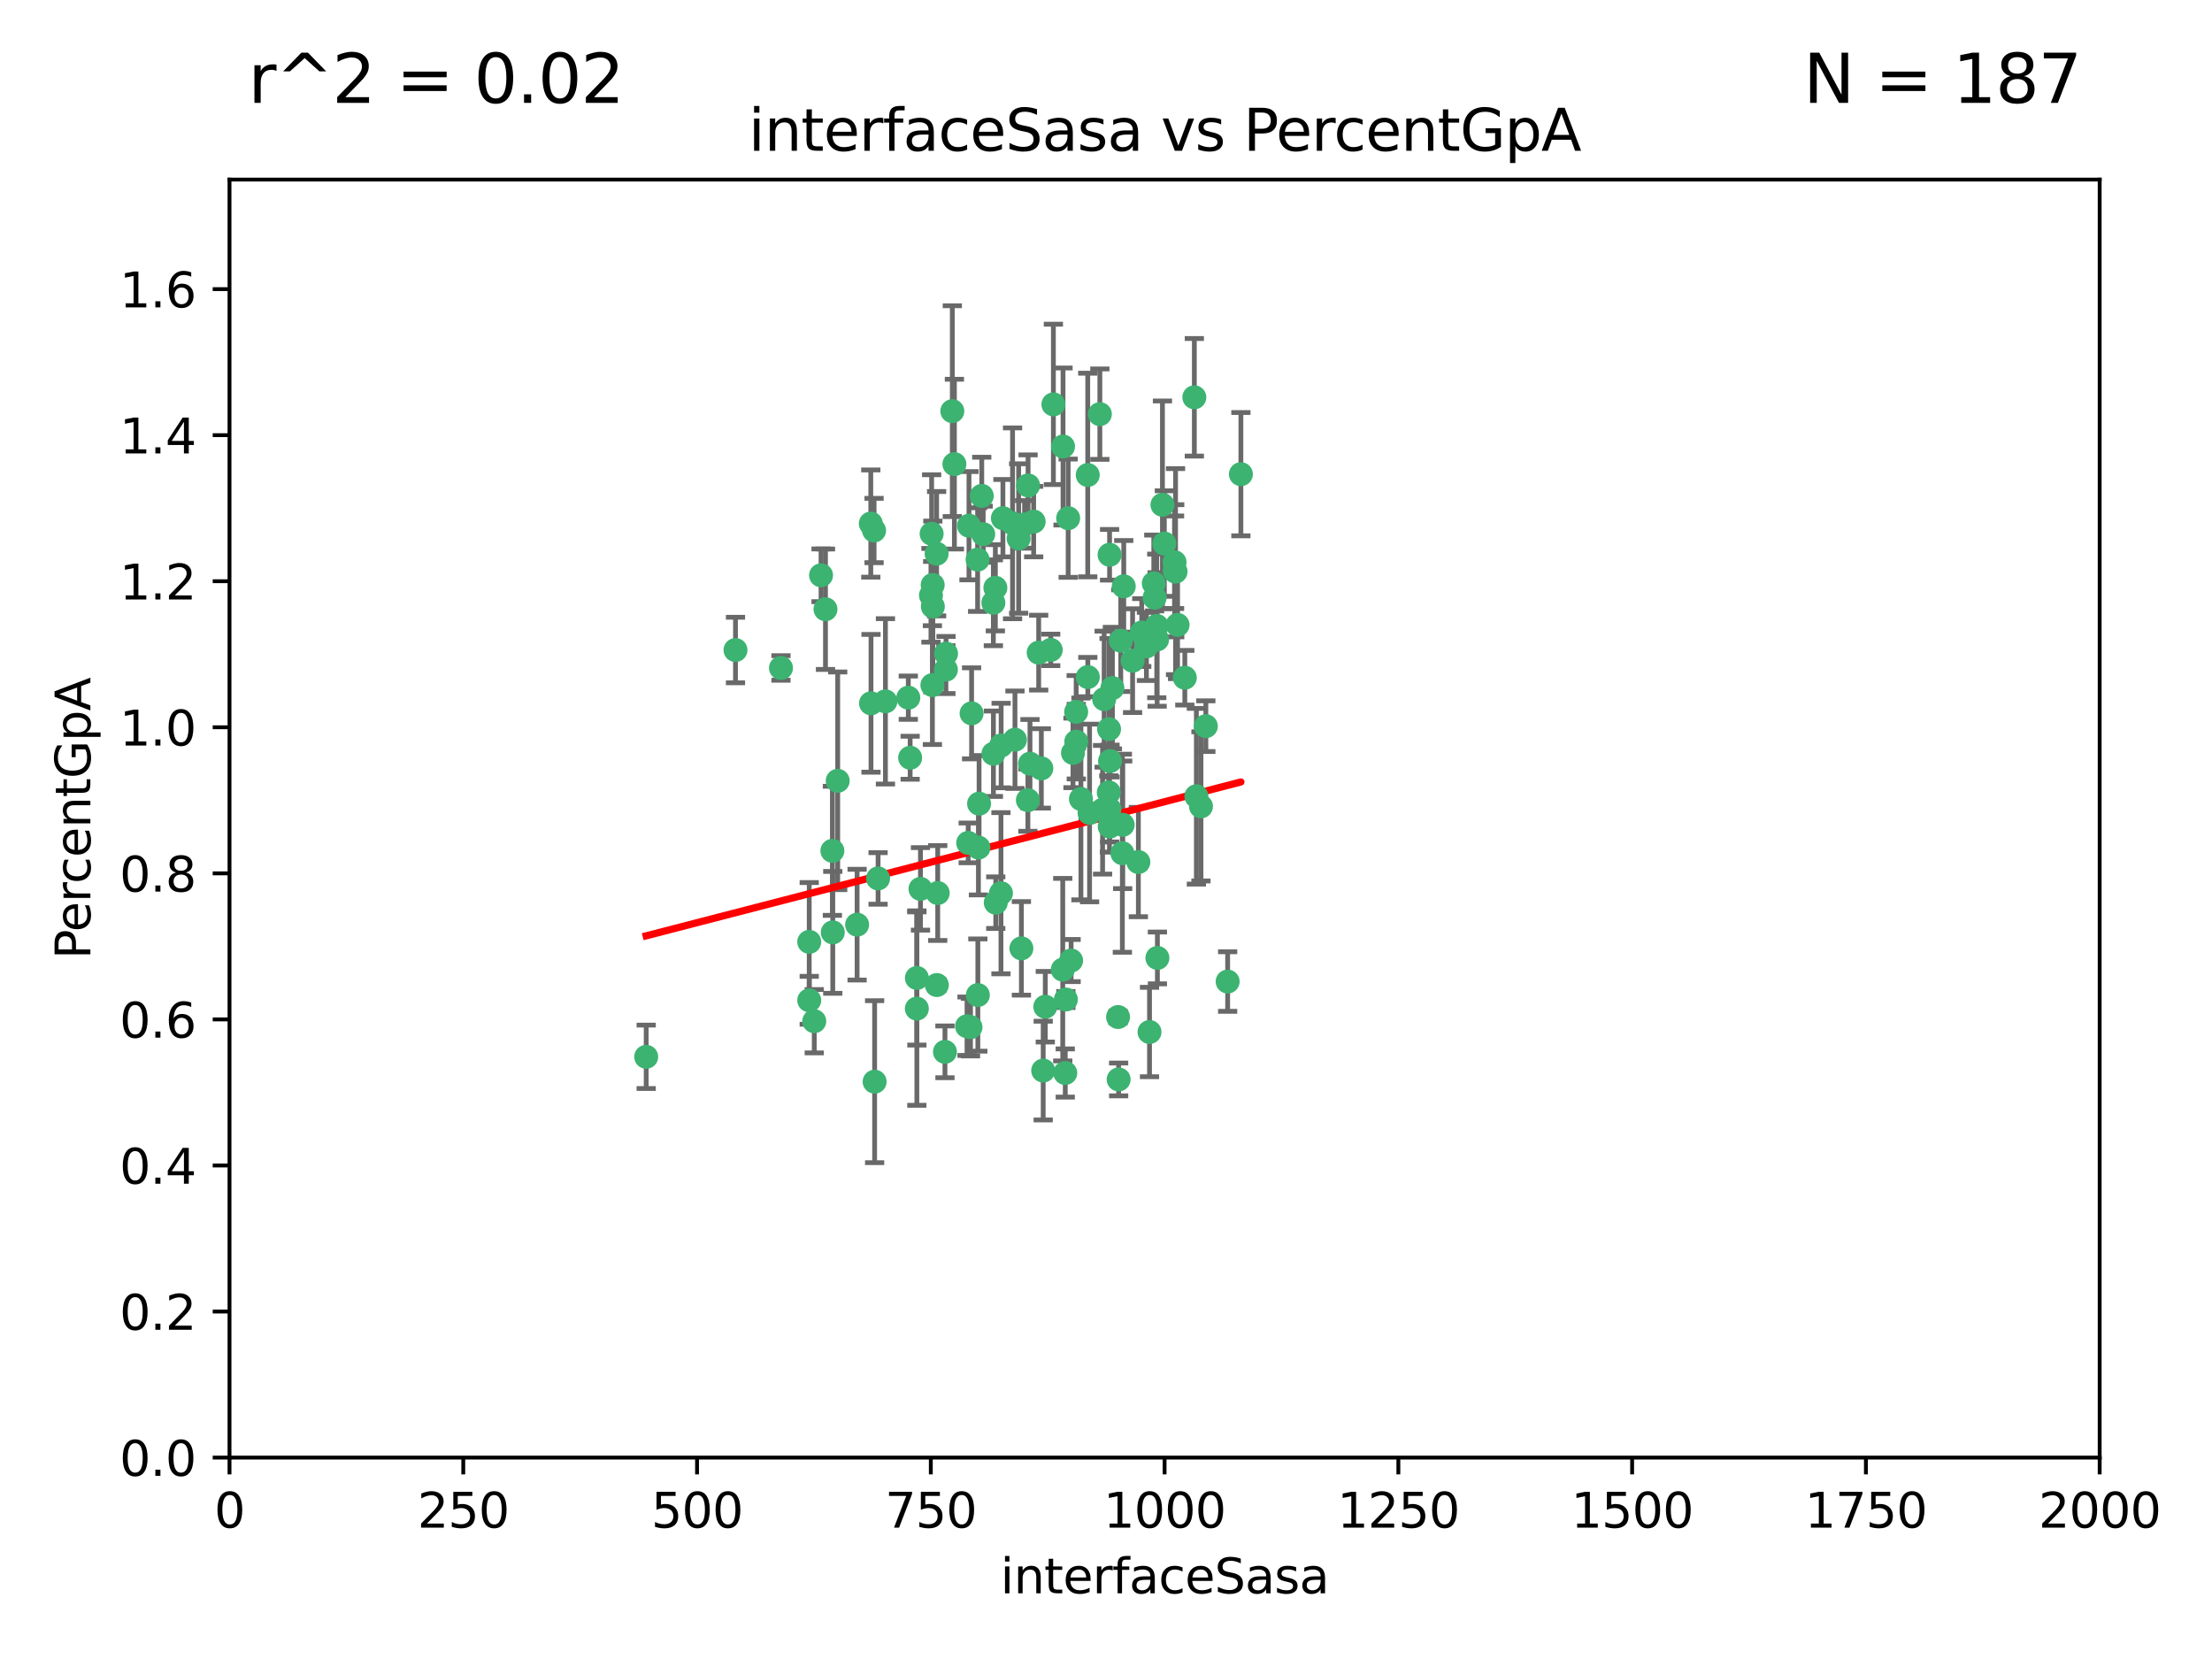 <?xml version="1.0" encoding="utf-8" standalone="no"?>
<!DOCTYPE svg PUBLIC "-//W3C//DTD SVG 1.1//EN"
  "http://www.w3.org/Graphics/SVG/1.1/DTD/svg11.dtd">
<svg xmlns:xlink="http://www.w3.org/1999/xlink" width="460.8pt" height="345.6pt" viewBox="0 0 460.8 345.6" xmlns="http://www.w3.org/2000/svg" version="1.1">
 <defs>
  <style type="text/css">*{stroke-linejoin: round; stroke-linecap: butt}</style>
 </defs>
 <g id="figure_1">
  <g id="patch_1">
   <path d="M 0 345.6 
L 460.8 345.6 
L 460.8 0 
L 0 0 
z
" style="fill: #ffffff"/>
  </g>
  <g id="axes_1">
   <g id="patch_2">
    <path d="M 47.81 303.64 
L 437.4 303.64 
L 437.4 37.411 
L 47.81 37.411 
z
" style="fill: #ffffff"/>
   </g>
   <g id="PathCollection_1">
    <defs>
     <path id="m2c7e29d8fe" d="M 0 1.118 
C 0.297 1.118 0.581 1 0.791 0.791 
C 1 0.581 1.118 0.297 1.118 0 
C 1.118 -0.297 1 -0.581 0.791 -0.791 
C 0.581 -1 0.297 -1.118 0 -1.118 
C -0.297 -1.118 -0.581 -1 -0.791 -0.791 
C -1 -0.581 -1.118 -0.297 -1.118 0 
C -1.118 0.297 -1 0.581 -0.791 0.791 
C -0.581 1 -0.297 1.118 0 1.118 
z
" style="stroke: #3cb371"/>
    </defs>
    <g clip-path="url(#p4d065eda03)">
     <use xlink:href="#m2c7e29d8fe" x="234.098" y="122.143" style="fill: #3cb371; stroke: #3cb371"/>
     <use xlink:href="#m2c7e29d8fe" x="241.054" y="133.21" style="fill: #3cb371; stroke: #3cb371"/>
     <use xlink:href="#m2c7e29d8fe" x="231.145" y="115.568" style="fill: #3cb371; stroke: #3cb371"/>
     <use xlink:href="#m2c7e29d8fe" x="242.554" y="113.232" style="fill: #3cb371; stroke: #3cb371"/>
     <use xlink:href="#m2c7e29d8fe" x="208.925" y="107.943" style="fill: #3cb371; stroke: #3cb371"/>
     <use xlink:href="#m2c7e29d8fe" x="258.5" y="98.781" style="fill: #3cb371; stroke: #3cb371"/>
     <use xlink:href="#m2c7e29d8fe" x="237.846" y="131.77" style="fill: #3cb371; stroke: #3cb371"/>
     <use xlink:href="#m2c7e29d8fe" x="242.159" y="105.161" style="fill: #3cb371; stroke: #3cb371"/>
     <use xlink:href="#m2c7e29d8fe" x="194.329" y="126.342" style="fill: #3cb371; stroke: #3cb371"/>
     <use xlink:href="#m2c7e29d8fe" x="244.888" y="119.082" style="fill: #3cb371; stroke: #3cb371"/>
     <use xlink:href="#m2c7e29d8fe" x="221.45" y="93.014" style="fill: #3cb371; stroke: #3cb371"/>
     <use xlink:href="#m2c7e29d8fe" x="231.733" y="143.336" style="fill: #3cb371; stroke: #3cb371"/>
     <use xlink:href="#m2c7e29d8fe" x="238.82" y="134.663" style="fill: #3cb371; stroke: #3cb371"/>
     <use xlink:href="#m2c7e29d8fe" x="223.131" y="200.101" style="fill: #3cb371; stroke: #3cb371"/>
     <use xlink:href="#m2c7e29d8fe" x="231.036" y="151.885" style="fill: #3cb371; stroke: #3cb371"/>
     <use xlink:href="#m2c7e29d8fe" x="214.167" y="101.126" style="fill: #3cb371; stroke: #3cb371"/>
     <use xlink:href="#m2c7e29d8fe" x="251.201" y="151.274" style="fill: #3cb371; stroke: #3cb371"/>
     <use xlink:href="#m2c7e29d8fe" x="225.177" y="166.436" style="fill: #3cb371; stroke: #3cb371"/>
     <use xlink:href="#m2c7e29d8fe" x="226.975" y="169.36" style="fill: #3cb371; stroke: #3cb371"/>
     <use xlink:href="#m2c7e29d8fe" x="201.856" y="109.513" style="fill: #3cb371; stroke: #3cb371"/>
     <use xlink:href="#m2c7e29d8fe" x="226.614" y="141.043" style="fill: #3cb371; stroke: #3cb371"/>
     <use xlink:href="#m2c7e29d8fe" x="198.385" y="85.648" style="fill: #3cb371; stroke: #3cb371"/>
     <use xlink:href="#m2c7e29d8fe" x="210.935" y="109.017" style="fill: #3cb371; stroke: #3cb371"/>
     <use xlink:href="#m2c7e29d8fe" x="214.128" y="166.685" style="fill: #3cb371; stroke: #3cb371"/>
     <use xlink:href="#m2c7e29d8fe" x="233.81" y="177.737" style="fill: #3cb371; stroke: #3cb371"/>
     <use xlink:href="#m2c7e29d8fe" x="240.527" y="124.513" style="fill: #3cb371; stroke: #3cb371"/>
     <use xlink:href="#m2c7e29d8fe" x="233.475" y="133.468" style="fill: #3cb371; stroke: #3cb371"/>
     <use xlink:href="#m2c7e29d8fe" x="216.929" y="160.067" style="fill: #3cb371; stroke: #3cb371"/>
     <use xlink:href="#m2c7e29d8fe" x="244.715" y="118.9" style="fill: #3cb371; stroke: #3cb371"/>
     <use xlink:href="#m2c7e29d8fe" x="218.885" y="135.386" style="fill: #3cb371; stroke: #3cb371"/>
     <use xlink:href="#m2c7e29d8fe" x="226.597" y="98.955" style="fill: #3cb371; stroke: #3cb371"/>
     <use xlink:href="#m2c7e29d8fe" x="197.048" y="139.497" style="fill: #3cb371; stroke: #3cb371"/>
     <use xlink:href="#m2c7e29d8fe" x="235.941" y="137.629" style="fill: #3cb371; stroke: #3cb371"/>
     <use xlink:href="#m2c7e29d8fe" x="221.39" y="201.998" style="fill: #3cb371; stroke: #3cb371"/>
     <use xlink:href="#m2c7e29d8fe" x="232.912" y="211.864" style="fill: #3cb371; stroke: #3cb371"/>
     <use xlink:href="#m2c7e29d8fe" x="202.401" y="148.602" style="fill: #3cb371; stroke: #3cb371"/>
     <use xlink:href="#m2c7e29d8fe" x="222.518" y="107.949" style="fill: #3cb371; stroke: #3cb371"/>
     <use xlink:href="#m2c7e29d8fe" x="204.819" y="111.281" style="fill: #3cb371; stroke: #3cb371"/>
     <use xlink:href="#m2c7e29d8fe" x="203.96" y="167.417" style="fill: #3cb371; stroke: #3cb371"/>
     <use xlink:href="#m2c7e29d8fe" x="194.296" y="121.859" style="fill: #3cb371; stroke: #3cb371"/>
     <use xlink:href="#m2c7e29d8fe" x="231.12" y="168.564" style="fill: #3cb371; stroke: #3cb371"/>
     <use xlink:href="#m2c7e29d8fe" x="229.119" y="86.272" style="fill: #3cb371; stroke: #3cb371"/>
     <use xlink:href="#m2c7e29d8fe" x="250.183" y="167.984" style="fill: #3cb371; stroke: #3cb371"/>
     <use xlink:href="#m2c7e29d8fe" x="207.351" y="122.444" style="fill: #3cb371; stroke: #3cb371"/>
     <use xlink:href="#m2c7e29d8fe" x="195.114" y="115.347" style="fill: #3cb371; stroke: #3cb371"/>
     <use xlink:href="#m2c7e29d8fe" x="182.088" y="110.514" style="fill: #3cb371; stroke: #3cb371"/>
     <use xlink:href="#m2c7e29d8fe" x="203.825" y="176.562" style="fill: #3cb371; stroke: #3cb371"/>
     <use xlink:href="#m2c7e29d8fe" x="206.946" y="157.016" style="fill: #3cb371; stroke: #3cb371"/>
     <use xlink:href="#m2c7e29d8fe" x="213.44" y="109.239" style="fill: #3cb371; stroke: #3cb371"/>
     <use xlink:href="#m2c7e29d8fe" x="197.074" y="136.161" style="fill: #3cb371; stroke: #3cb371"/>
     <use xlink:href="#m2c7e29d8fe" x="196.853" y="219.119" style="fill: #3cb371; stroke: #3cb371"/>
     <use xlink:href="#m2c7e29d8fe" x="233.033" y="224.865" style="fill: #3cb371; stroke: #3cb371"/>
     <use xlink:href="#m2c7e29d8fe" x="249.228" y="165.873" style="fill: #3cb371; stroke: #3cb371"/>
     <use xlink:href="#m2c7e29d8fe" x="222.039" y="208.215" style="fill: #3cb371; stroke: #3cb371"/>
     <use xlink:href="#m2c7e29d8fe" x="189.216" y="145.341" style="fill: #3cb371; stroke: #3cb371"/>
     <use xlink:href="#m2c7e29d8fe" x="202.173" y="213.979" style="fill: #3cb371; stroke: #3cb371"/>
     <use xlink:href="#m2c7e29d8fe" x="203.704" y="207.286" style="fill: #3cb371; stroke: #3cb371"/>
     <use xlink:href="#m2c7e29d8fe" x="181.402" y="109.065" style="fill: #3cb371; stroke: #3cb371"/>
     <use xlink:href="#m2c7e29d8fe" x="208.518" y="186.072" style="fill: #3cb371; stroke: #3cb371"/>
     <use xlink:href="#m2c7e29d8fe" x="206.936" y="125.569" style="fill: #3cb371; stroke: #3cb371"/>
     <use xlink:href="#m2c7e29d8fe" x="211.436" y="154.097" style="fill: #3cb371; stroke: #3cb371"/>
     <use xlink:href="#m2c7e29d8fe" x="233.876" y="171.824" style="fill: #3cb371; stroke: #3cb371"/>
     <use xlink:href="#m2c7e29d8fe" x="214.562" y="159.094" style="fill: #3cb371; stroke: #3cb371"/>
     <use xlink:href="#m2c7e29d8fe" x="246.818" y="141.181" style="fill: #3cb371; stroke: #3cb371"/>
     <use xlink:href="#m2c7e29d8fe" x="198.821" y="96.69" style="fill: #3cb371; stroke: #3cb371"/>
     <use xlink:href="#m2c7e29d8fe" x="240.975" y="130.388" style="fill: #3cb371; stroke: #3cb371"/>
     <use xlink:href="#m2c7e29d8fe" x="194.076" y="111.192" style="fill: #3cb371; stroke: #3cb371"/>
     <use xlink:href="#m2c7e29d8fe" x="171.039" y="119.843" style="fill: #3cb371; stroke: #3cb371"/>
     <use xlink:href="#m2c7e29d8fe" x="230.982" y="165.075" style="fill: #3cb371; stroke: #3cb371"/>
     <use xlink:href="#m2c7e29d8fe" x="194.235" y="142.72" style="fill: #3cb371; stroke: #3cb371"/>
     <use xlink:href="#m2c7e29d8fe" x="240.357" y="121.528" style="fill: #3cb371; stroke: #3cb371"/>
     <use xlink:href="#m2c7e29d8fe" x="171.963" y="126.913" style="fill: #3cb371; stroke: #3cb371"/>
     <use xlink:href="#m2c7e29d8fe" x="245.309" y="130.173" style="fill: #3cb371; stroke: #3cb371"/>
     <use xlink:href="#m2c7e29d8fe" x="231.239" y="158.542" style="fill: #3cb371; stroke: #3cb371"/>
     <use xlink:href="#m2c7e29d8fe" x="230.017" y="145.644" style="fill: #3cb371; stroke: #3cb371"/>
     <use xlink:href="#m2c7e29d8fe" x="212.776" y="197.559" style="fill: #3cb371; stroke: #3cb371"/>
     <use xlink:href="#m2c7e29d8fe" x="224.209" y="154.498" style="fill: #3cb371; stroke: #3cb371"/>
     <use xlink:href="#m2c7e29d8fe" x="255.742" y="204.475" style="fill: #3cb371; stroke: #3cb371"/>
     <use xlink:href="#m2c7e29d8fe" x="201.453" y="213.781" style="fill: #3cb371; stroke: #3cb371"/>
     <use xlink:href="#m2c7e29d8fe" x="244.68" y="117.123" style="fill: #3cb371; stroke: #3cb371"/>
     <use xlink:href="#m2c7e29d8fe" x="248.803" y="82.766" style="fill: #3cb371; stroke: #3cb371"/>
     <use xlink:href="#m2c7e29d8fe" x="193.935" y="124.015" style="fill: #3cb371; stroke: #3cb371"/>
     <use xlink:href="#m2c7e29d8fe" x="241.109" y="199.555" style="fill: #3cb371; stroke: #3cb371"/>
     <use xlink:href="#m2c7e29d8fe" x="204.519" y="103.302" style="fill: #3cb371; stroke: #3cb371"/>
     <use xlink:href="#m2c7e29d8fe" x="184.453" y="146.106" style="fill: #3cb371; stroke: #3cb371"/>
     <use xlink:href="#m2c7e29d8fe" x="217.317" y="223.019" style="fill: #3cb371; stroke: #3cb371"/>
     <use xlink:href="#m2c7e29d8fe" x="221.914" y="223.525" style="fill: #3cb371; stroke: #3cb371"/>
     <use xlink:href="#m2c7e29d8fe" x="203.654" y="116.576" style="fill: #3cb371; stroke: #3cb371"/>
     <use xlink:href="#m2c7e29d8fe" x="216.376" y="135.958" style="fill: #3cb371; stroke: #3cb371"/>
     <use xlink:href="#m2c7e29d8fe" x="169.625" y="212.733" style="fill: #3cb371; stroke: #3cb371"/>
     <use xlink:href="#m2c7e29d8fe" x="201.694" y="175.59" style="fill: #3cb371; stroke: #3cb371"/>
     <use xlink:href="#m2c7e29d8fe" x="229.69" y="168.689" style="fill: #3cb371; stroke: #3cb371"/>
     <use xlink:href="#m2c7e29d8fe" x="189.601" y="157.852" style="fill: #3cb371; stroke: #3cb371"/>
     <use xlink:href="#m2c7e29d8fe" x="178.551" y="192.625" style="fill: #3cb371; stroke: #3cb371"/>
     <use xlink:href="#m2c7e29d8fe" x="182.92" y="182.992" style="fill: #3cb371; stroke: #3cb371"/>
     <use xlink:href="#m2c7e29d8fe" x="224.185" y="148.297" style="fill: #3cb371; stroke: #3cb371"/>
     <use xlink:href="#m2c7e29d8fe" x="215.33" y="108.658" style="fill: #3cb371; stroke: #3cb371"/>
     <use xlink:href="#m2c7e29d8fe" x="231.172" y="172.188" style="fill: #3cb371; stroke: #3cb371"/>
     <use xlink:href="#m2c7e29d8fe" x="195.165" y="205.202" style="fill: #3cb371; stroke: #3cb371"/>
     <use xlink:href="#m2c7e29d8fe" x="153.217" y="135.415" style="fill: #3cb371; stroke: #3cb371"/>
     <use xlink:href="#m2c7e29d8fe" x="207.435" y="188.041" style="fill: #3cb371; stroke: #3cb371"/>
     <use xlink:href="#m2c7e29d8fe" x="212.203" y="112.178" style="fill: #3cb371; stroke: #3cb371"/>
     <use xlink:href="#m2c7e29d8fe" x="191.004" y="203.727" style="fill: #3cb371; stroke: #3cb371"/>
     <use xlink:href="#m2c7e29d8fe" x="195.344" y="186.034" style="fill: #3cb371; stroke: #3cb371"/>
     <use xlink:href="#m2c7e29d8fe" x="219.44" y="84.238" style="fill: #3cb371; stroke: #3cb371"/>
     <use xlink:href="#m2c7e29d8fe" x="208.557" y="155.307" style="fill: #3cb371; stroke: #3cb371"/>
     <use xlink:href="#m2c7e29d8fe" x="191.752" y="185.169" style="fill: #3cb371; stroke: #3cb371"/>
     <use xlink:href="#m2c7e29d8fe" x="239.465" y="214.987" style="fill: #3cb371; stroke: #3cb371"/>
     <use xlink:href="#m2c7e29d8fe" x="174.507" y="162.658" style="fill: #3cb371; stroke: #3cb371"/>
     <use xlink:href="#m2c7e29d8fe" x="181.445" y="146.514" style="fill: #3cb371; stroke: #3cb371"/>
     <use xlink:href="#m2c7e29d8fe" x="182.201" y="225.333" style="fill: #3cb371; stroke: #3cb371"/>
     <use xlink:href="#m2c7e29d8fe" x="173.402" y="177.24" style="fill: #3cb371; stroke: #3cb371"/>
     <use xlink:href="#m2c7e29d8fe" x="223.521" y="156.841" style="fill: #3cb371; stroke: #3cb371"/>
     <use xlink:href="#m2c7e29d8fe" x="168.577" y="208.382" style="fill: #3cb371; stroke: #3cb371"/>
     <use xlink:href="#m2c7e29d8fe" x="190.998" y="210.111" style="fill: #3cb371; stroke: #3cb371"/>
     <use xlink:href="#m2c7e29d8fe" x="168.577" y="196.207" style="fill: #3cb371; stroke: #3cb371"/>
     <use xlink:href="#m2c7e29d8fe" x="237.143" y="179.582" style="fill: #3cb371; stroke: #3cb371"/>
     <use xlink:href="#m2c7e29d8fe" x="162.692" y="139.145" style="fill: #3cb371; stroke: #3cb371"/>
     <use xlink:href="#m2c7e29d8fe" x="217.753" y="209.723" style="fill: #3cb371; stroke: #3cb371"/>
     <use xlink:href="#m2c7e29d8fe" x="173.48" y="194.231" style="fill: #3cb371; stroke: #3cb371"/>
     <use xlink:href="#m2c7e29d8fe" x="134.613" y="220.154" style="fill: #3cb371; stroke: #3cb371"/>
    </g>
   </g>
   <g id="matplotlib.axis_1">
    <g id="xtick_1">
     <g id="line2d_1">
      <defs>
       <path id="mfd6198f272" d="M 0 0 
L 0 3.5 
" style="stroke: #000000; stroke-width: 0.8"/>
      </defs>
      <g>
       <use xlink:href="#mfd6198f272" x="47.81" y="303.64" style="stroke: #000000; stroke-width: 0.8"/>
      </g>
     </g>
     <g id="text_1">
      <!-- 0 -->
      <g transform="translate(44.629 318.238)scale(0.1 -0.1)">
       <defs>
        <path id="DejaVuSans-30" d="M 2034 4250 
Q 1547 4250 1301 3770 
Q 1056 3291 1056 2328 
Q 1056 1369 1301 889 
Q 1547 409 2034 409 
Q 2525 409 2770 889 
Q 3016 1369 3016 2328 
Q 3016 3291 2770 3770 
Q 2525 4250 2034 4250 
z
M 2034 4750 
Q 2819 4750 3233 4129 
Q 3647 3509 3647 2328 
Q 3647 1150 3233 529 
Q 2819 -91 2034 -91 
Q 1250 -91 836 529 
Q 422 1150 422 2328 
Q 422 3509 836 4129 
Q 1250 4750 2034 4750 
z
" transform="scale(0.016)"/>
       </defs>
       <use xlink:href="#DejaVuSans-30"/>
      </g>
     </g>
    </g>
    <g id="xtick_2">
     <g id="line2d_2">
      <g>
       <use xlink:href="#mfd6198f272" x="96.509" y="303.64" style="stroke: #000000; stroke-width: 0.8"/>
      </g>
     </g>
     <g id="text_2">
      <!-- 250 -->
      <g transform="translate(86.965 318.238)scale(0.1 -0.1)">
       <defs>
        <path id="DejaVuSans-32" d="M 1228 531 
L 3431 531 
L 3431 0 
L 469 0 
L 469 531 
Q 828 903 1448 1529 
Q 2069 2156 2228 2338 
Q 2531 2678 2651 2914 
Q 2772 3150 2772 3378 
Q 2772 3750 2511 3984 
Q 2250 4219 1831 4219 
Q 1534 4219 1204 4116 
Q 875 4013 500 3803 
L 500 4441 
Q 881 4594 1212 4672 
Q 1544 4750 1819 4750 
Q 2544 4750 2975 4387 
Q 3406 4025 3406 3419 
Q 3406 3131 3298 2873 
Q 3191 2616 2906 2266 
Q 2828 2175 2409 1742 
Q 1991 1309 1228 531 
z
" transform="scale(0.016)"/>
        <path id="DejaVuSans-35" d="M 691 4666 
L 3169 4666 
L 3169 4134 
L 1269 4134 
L 1269 2991 
Q 1406 3038 1543 3061 
Q 1681 3084 1819 3084 
Q 2600 3084 3056 2656 
Q 3513 2228 3513 1497 
Q 3513 744 3044 326 
Q 2575 -91 1722 -91 
Q 1428 -91 1123 -41 
Q 819 9 494 109 
L 494 744 
Q 775 591 1075 516 
Q 1375 441 1709 441 
Q 2250 441 2565 725 
Q 2881 1009 2881 1497 
Q 2881 1984 2565 2268 
Q 2250 2553 1709 2553 
Q 1456 2553 1204 2497 
Q 953 2441 691 2322 
L 691 4666 
z
" transform="scale(0.016)"/>
       </defs>
       <use xlink:href="#DejaVuSans-32"/>
       <use xlink:href="#DejaVuSans-35" x="63.623"/>
       <use xlink:href="#DejaVuSans-30" x="127.246"/>
      </g>
     </g>
    </g>
    <g id="xtick_3">
     <g id="line2d_3">
      <g>
       <use xlink:href="#mfd6198f272" x="145.208" y="303.64" style="stroke: #000000; stroke-width: 0.8"/>
      </g>
     </g>
     <g id="text_3">
      <!-- 500 -->
      <g transform="translate(135.664 318.238)scale(0.1 -0.1)">
       <use xlink:href="#DejaVuSans-35"/>
       <use xlink:href="#DejaVuSans-30" x="63.623"/>
       <use xlink:href="#DejaVuSans-30" x="127.246"/>
      </g>
     </g>
    </g>
    <g id="xtick_4">
     <g id="line2d_4">
      <g>
       <use xlink:href="#mfd6198f272" x="193.906" y="303.64" style="stroke: #000000; stroke-width: 0.8"/>
      </g>
     </g>
     <g id="text_4">
      <!-- 750 -->
      <g transform="translate(184.363 318.238)scale(0.1 -0.1)">
       <defs>
        <path id="DejaVuSans-37" d="M 525 4666 
L 3525 4666 
L 3525 4397 
L 1831 0 
L 1172 0 
L 2766 4134 
L 525 4134 
L 525 4666 
z
" transform="scale(0.016)"/>
       </defs>
       <use xlink:href="#DejaVuSans-37"/>
       <use xlink:href="#DejaVuSans-35" x="63.623"/>
       <use xlink:href="#DejaVuSans-30" x="127.246"/>
      </g>
     </g>
    </g>
    <g id="xtick_5">
     <g id="line2d_5">
      <g>
       <use xlink:href="#mfd6198f272" x="242.605" y="303.64" style="stroke: #000000; stroke-width: 0.8"/>
      </g>
     </g>
     <g id="text_5">
      <!-- 1000 -->
      <g transform="translate(229.88 318.238)scale(0.1 -0.1)">
       <defs>
        <path id="DejaVuSans-31" d="M 794 531 
L 1825 531 
L 1825 4091 
L 703 3866 
L 703 4441 
L 1819 4666 
L 2450 4666 
L 2450 531 
L 3481 531 
L 3481 0 
L 794 0 
L 794 531 
z
" transform="scale(0.016)"/>
       </defs>
       <use xlink:href="#DejaVuSans-31"/>
       <use xlink:href="#DejaVuSans-30" x="63.623"/>
       <use xlink:href="#DejaVuSans-30" x="127.246"/>
       <use xlink:href="#DejaVuSans-30" x="190.869"/>
      </g>
     </g>
    </g>
    <g id="xtick_6">
     <g id="line2d_6">
      <g>
       <use xlink:href="#mfd6198f272" x="291.304" y="303.64" style="stroke: #000000; stroke-width: 0.8"/>
      </g>
     </g>
     <g id="text_6">
      <!-- 1250 -->
      <g transform="translate(278.579 318.238)scale(0.1 -0.1)">
       <use xlink:href="#DejaVuSans-31"/>
       <use xlink:href="#DejaVuSans-32" x="63.623"/>
       <use xlink:href="#DejaVuSans-35" x="127.246"/>
       <use xlink:href="#DejaVuSans-30" x="190.869"/>
      </g>
     </g>
    </g>
    <g id="xtick_7">
     <g id="line2d_7">
      <g>
       <use xlink:href="#mfd6198f272" x="340.002" y="303.64" style="stroke: #000000; stroke-width: 0.8"/>
      </g>
     </g>
     <g id="text_7">
      <!-- 1500 -->
      <g transform="translate(327.277 318.238)scale(0.1 -0.1)">
       <use xlink:href="#DejaVuSans-31"/>
       <use xlink:href="#DejaVuSans-35" x="63.623"/>
       <use xlink:href="#DejaVuSans-30" x="127.246"/>
       <use xlink:href="#DejaVuSans-30" x="190.869"/>
      </g>
     </g>
    </g>
    <g id="xtick_8">
     <g id="line2d_8">
      <g>
       <use xlink:href="#mfd6198f272" x="388.701" y="303.64" style="stroke: #000000; stroke-width: 0.8"/>
      </g>
     </g>
     <g id="text_8">
      <!-- 1750 -->
      <g transform="translate(375.976 318.238)scale(0.1 -0.1)">
       <use xlink:href="#DejaVuSans-31"/>
       <use xlink:href="#DejaVuSans-37" x="63.623"/>
       <use xlink:href="#DejaVuSans-35" x="127.246"/>
       <use xlink:href="#DejaVuSans-30" x="190.869"/>
      </g>
     </g>
    </g>
    <g id="xtick_9">
     <g id="line2d_9">
      <g>
       <use xlink:href="#mfd6198f272" x="437.4" y="303.64" style="stroke: #000000; stroke-width: 0.8"/>
      </g>
     </g>
     <g id="text_9">
      <!-- 2000 -->
      <g transform="translate(424.675 318.238)scale(0.1 -0.1)">
       <use xlink:href="#DejaVuSans-32"/>
       <use xlink:href="#DejaVuSans-30" x="63.623"/>
       <use xlink:href="#DejaVuSans-30" x="127.246"/>
       <use xlink:href="#DejaVuSans-30" x="190.869"/>
      </g>
     </g>
    </g>
    <g id="text_10">
     <!-- interfaceSasa -->
     <g transform="translate(208.398 331.917)scale(0.1 -0.1)">
      <defs>
       <path id="DejaVuSans-69" d="M 603 3500 
L 1178 3500 
L 1178 0 
L 603 0 
L 603 3500 
z
M 603 4863 
L 1178 4863 
L 1178 4134 
L 603 4134 
L 603 4863 
z
" transform="scale(0.016)"/>
       <path id="DejaVuSans-6e" d="M 3513 2113 
L 3513 0 
L 2938 0 
L 2938 2094 
Q 2938 2591 2744 2837 
Q 2550 3084 2163 3084 
Q 1697 3084 1428 2787 
Q 1159 2491 1159 1978 
L 1159 0 
L 581 0 
L 581 3500 
L 1159 3500 
L 1159 2956 
Q 1366 3272 1645 3428 
Q 1925 3584 2291 3584 
Q 2894 3584 3203 3211 
Q 3513 2838 3513 2113 
z
" transform="scale(0.016)"/>
       <path id="DejaVuSans-74" d="M 1172 4494 
L 1172 3500 
L 2356 3500 
L 2356 3053 
L 1172 3053 
L 1172 1153 
Q 1172 725 1289 603 
Q 1406 481 1766 481 
L 2356 481 
L 2356 0 
L 1766 0 
Q 1100 0 847 248 
Q 594 497 594 1153 
L 594 3053 
L 172 3053 
L 172 3500 
L 594 3500 
L 594 4494 
L 1172 4494 
z
" transform="scale(0.016)"/>
       <path id="DejaVuSans-65" d="M 3597 1894 
L 3597 1613 
L 953 1613 
Q 991 1019 1311 708 
Q 1631 397 2203 397 
Q 2534 397 2845 478 
Q 3156 559 3463 722 
L 3463 178 
Q 3153 47 2828 -22 
Q 2503 -91 2169 -91 
Q 1331 -91 842 396 
Q 353 884 353 1716 
Q 353 2575 817 3079 
Q 1281 3584 2069 3584 
Q 2775 3584 3186 3129 
Q 3597 2675 3597 1894 
z
M 3022 2063 
Q 3016 2534 2758 2815 
Q 2500 3097 2075 3097 
Q 1594 3097 1305 2825 
Q 1016 2553 972 2059 
L 3022 2063 
z
" transform="scale(0.016)"/>
       <path id="DejaVuSans-72" d="M 2631 2963 
Q 2534 3019 2420 3045 
Q 2306 3072 2169 3072 
Q 1681 3072 1420 2755 
Q 1159 2438 1159 1844 
L 1159 0 
L 581 0 
L 581 3500 
L 1159 3500 
L 1159 2956 
Q 1341 3275 1631 3429 
Q 1922 3584 2338 3584 
Q 2397 3584 2469 3576 
Q 2541 3569 2628 3553 
L 2631 2963 
z
" transform="scale(0.016)"/>
       <path id="DejaVuSans-66" d="M 2375 4863 
L 2375 4384 
L 1825 4384 
Q 1516 4384 1395 4259 
Q 1275 4134 1275 3809 
L 1275 3500 
L 2222 3500 
L 2222 3053 
L 1275 3053 
L 1275 0 
L 697 0 
L 697 3053 
L 147 3053 
L 147 3500 
L 697 3500 
L 697 3744 
Q 697 4328 969 4595 
Q 1241 4863 1831 4863 
L 2375 4863 
z
" transform="scale(0.016)"/>
       <path id="DejaVuSans-61" d="M 2194 1759 
Q 1497 1759 1228 1600 
Q 959 1441 959 1056 
Q 959 750 1161 570 
Q 1363 391 1709 391 
Q 2188 391 2477 730 
Q 2766 1069 2766 1631 
L 2766 1759 
L 2194 1759 
z
M 3341 1997 
L 3341 0 
L 2766 0 
L 2766 531 
Q 2569 213 2275 61 
Q 1981 -91 1556 -91 
Q 1019 -91 701 211 
Q 384 513 384 1019 
Q 384 1609 779 1909 
Q 1175 2209 1959 2209 
L 2766 2209 
L 2766 2266 
Q 2766 2663 2505 2880 
Q 2244 3097 1772 3097 
Q 1472 3097 1187 3025 
Q 903 2953 641 2809 
L 641 3341 
Q 956 3463 1253 3523 
Q 1550 3584 1831 3584 
Q 2591 3584 2966 3190 
Q 3341 2797 3341 1997 
z
" transform="scale(0.016)"/>
       <path id="DejaVuSans-63" d="M 3122 3366 
L 3122 2828 
Q 2878 2963 2633 3030 
Q 2388 3097 2138 3097 
Q 1578 3097 1268 2742 
Q 959 2388 959 1747 
Q 959 1106 1268 751 
Q 1578 397 2138 397 
Q 2388 397 2633 464 
Q 2878 531 3122 666 
L 3122 134 
Q 2881 22 2623 -34 
Q 2366 -91 2075 -91 
Q 1284 -91 818 406 
Q 353 903 353 1747 
Q 353 2603 823 3093 
Q 1294 3584 2113 3584 
Q 2378 3584 2631 3529 
Q 2884 3475 3122 3366 
z
" transform="scale(0.016)"/>
       <path id="DejaVuSans-53" d="M 3425 4513 
L 3425 3897 
Q 3066 4069 2747 4153 
Q 2428 4238 2131 4238 
Q 1616 4238 1336 4038 
Q 1056 3838 1056 3469 
Q 1056 3159 1242 3001 
Q 1428 2844 1947 2747 
L 2328 2669 
Q 3034 2534 3370 2195 
Q 3706 1856 3706 1288 
Q 3706 609 3251 259 
Q 2797 -91 1919 -91 
Q 1588 -91 1214 -16 
Q 841 59 441 206 
L 441 856 
Q 825 641 1194 531 
Q 1563 422 1919 422 
Q 2459 422 2753 634 
Q 3047 847 3047 1241 
Q 3047 1584 2836 1778 
Q 2625 1972 2144 2069 
L 1759 2144 
Q 1053 2284 737 2584 
Q 422 2884 422 3419 
Q 422 4038 858 4394 
Q 1294 4750 2059 4750 
Q 2388 4750 2728 4690 
Q 3069 4631 3425 4513 
z
" transform="scale(0.016)"/>
       <path id="DejaVuSans-73" d="M 2834 3397 
L 2834 2853 
Q 2591 2978 2328 3040 
Q 2066 3103 1784 3103 
Q 1356 3103 1142 2972 
Q 928 2841 928 2578 
Q 928 2378 1081 2264 
Q 1234 2150 1697 2047 
L 1894 2003 
Q 2506 1872 2764 1633 
Q 3022 1394 3022 966 
Q 3022 478 2636 193 
Q 2250 -91 1575 -91 
Q 1294 -91 989 -36 
Q 684 19 347 128 
L 347 722 
Q 666 556 975 473 
Q 1284 391 1588 391 
Q 1994 391 2212 530 
Q 2431 669 2431 922 
Q 2431 1156 2273 1281 
Q 2116 1406 1581 1522 
L 1381 1569 
Q 847 1681 609 1914 
Q 372 2147 372 2553 
Q 372 3047 722 3315 
Q 1072 3584 1716 3584 
Q 2034 3584 2315 3537 
Q 2597 3491 2834 3397 
z
" transform="scale(0.016)"/>
      </defs>
      <use xlink:href="#DejaVuSans-69"/>
      <use xlink:href="#DejaVuSans-6e" x="27.783"/>
      <use xlink:href="#DejaVuSans-74" x="91.162"/>
      <use xlink:href="#DejaVuSans-65" x="130.371"/>
      <use xlink:href="#DejaVuSans-72" x="191.895"/>
      <use xlink:href="#DejaVuSans-66" x="233.008"/>
      <use xlink:href="#DejaVuSans-61" x="268.213"/>
      <use xlink:href="#DejaVuSans-63" x="329.492"/>
      <use xlink:href="#DejaVuSans-65" x="384.473"/>
      <use xlink:href="#DejaVuSans-53" x="445.996"/>
      <use xlink:href="#DejaVuSans-61" x="509.473"/>
      <use xlink:href="#DejaVuSans-73" x="570.752"/>
      <use xlink:href="#DejaVuSans-61" x="622.852"/>
     </g>
    </g>
   </g>
   <g id="matplotlib.axis_2">
    <g id="ytick_1">
     <g id="line2d_10">
      <defs>
       <path id="m9a205c8b8a" d="M 0 0 
L -3.5 0 
" style="stroke: #000000; stroke-width: 0.8"/>
      </defs>
      <g>
       <use xlink:href="#m9a205c8b8a" x="47.81" y="303.64" style="stroke: #000000; stroke-width: 0.8"/>
      </g>
     </g>
     <g id="text_11">
      <!-- 0.0 -->
      <g transform="translate(24.907 307.439)scale(0.1 -0.1)">
       <defs>
        <path id="DejaVuSans-2e" d="M 684 794 
L 1344 794 
L 1344 0 
L 684 0 
L 684 794 
z
" transform="scale(0.016)"/>
       </defs>
       <use xlink:href="#DejaVuSans-30"/>
       <use xlink:href="#DejaVuSans-2e" x="63.623"/>
       <use xlink:href="#DejaVuSans-30" x="95.41"/>
      </g>
     </g>
    </g>
    <g id="ytick_2">
     <g id="line2d_11">
      <g>
       <use xlink:href="#m9a205c8b8a" x="47.81" y="273.214" style="stroke: #000000; stroke-width: 0.8"/>
      </g>
     </g>
     <g id="text_12">
      <!-- 0.2 -->
      <g transform="translate(24.907 277.013)scale(0.1 -0.1)">
       <use xlink:href="#DejaVuSans-30"/>
       <use xlink:href="#DejaVuSans-2e" x="63.623"/>
       <use xlink:href="#DejaVuSans-32" x="95.41"/>
      </g>
     </g>
    </g>
    <g id="ytick_3">
     <g id="line2d_12">
      <g>
       <use xlink:href="#m9a205c8b8a" x="47.81" y="242.788" style="stroke: #000000; stroke-width: 0.8"/>
      </g>
     </g>
     <g id="text_13">
      <!-- 0.4 -->
      <g transform="translate(24.907 246.587)scale(0.1 -0.1)">
       <defs>
        <path id="DejaVuSans-34" d="M 2419 4116 
L 825 1625 
L 2419 1625 
L 2419 4116 
z
M 2253 4666 
L 3047 4666 
L 3047 1625 
L 3713 1625 
L 3713 1100 
L 3047 1100 
L 3047 0 
L 2419 0 
L 2419 1100 
L 313 1100 
L 313 1709 
L 2253 4666 
z
" transform="scale(0.016)"/>
       </defs>
       <use xlink:href="#DejaVuSans-30"/>
       <use xlink:href="#DejaVuSans-2e" x="63.623"/>
       <use xlink:href="#DejaVuSans-34" x="95.41"/>
      </g>
     </g>
    </g>
    <g id="ytick_4">
     <g id="line2d_13">
      <g>
       <use xlink:href="#m9a205c8b8a" x="47.81" y="212.362" style="stroke: #000000; stroke-width: 0.8"/>
      </g>
     </g>
     <g id="text_14">
      <!-- 0.6 -->
      <g transform="translate(24.907 216.161)scale(0.1 -0.1)">
       <defs>
        <path id="DejaVuSans-36" d="M 2113 2584 
Q 1688 2584 1439 2293 
Q 1191 2003 1191 1497 
Q 1191 994 1439 701 
Q 1688 409 2113 409 
Q 2538 409 2786 701 
Q 3034 994 3034 1497 
Q 3034 2003 2786 2293 
Q 2538 2584 2113 2584 
z
M 3366 4563 
L 3366 3988 
Q 3128 4100 2886 4159 
Q 2644 4219 2406 4219 
Q 1781 4219 1451 3797 
Q 1122 3375 1075 2522 
Q 1259 2794 1537 2939 
Q 1816 3084 2150 3084 
Q 2853 3084 3261 2657 
Q 3669 2231 3669 1497 
Q 3669 778 3244 343 
Q 2819 -91 2113 -91 
Q 1303 -91 875 529 
Q 447 1150 447 2328 
Q 447 3434 972 4092 
Q 1497 4750 2381 4750 
Q 2619 4750 2861 4703 
Q 3103 4656 3366 4563 
z
" transform="scale(0.016)"/>
       </defs>
       <use xlink:href="#DejaVuSans-30"/>
       <use xlink:href="#DejaVuSans-2e" x="63.623"/>
       <use xlink:href="#DejaVuSans-36" x="95.41"/>
      </g>
     </g>
    </g>
    <g id="ytick_5">
     <g id="line2d_14">
      <g>
       <use xlink:href="#m9a205c8b8a" x="47.81" y="181.935" style="stroke: #000000; stroke-width: 0.8"/>
      </g>
     </g>
     <g id="text_15">
      <!-- 0.8 -->
      <g transform="translate(24.907 185.735)scale(0.1 -0.1)">
       <defs>
        <path id="DejaVuSans-38" d="M 2034 2216 
Q 1584 2216 1326 1975 
Q 1069 1734 1069 1313 
Q 1069 891 1326 650 
Q 1584 409 2034 409 
Q 2484 409 2743 651 
Q 3003 894 3003 1313 
Q 3003 1734 2745 1975 
Q 2488 2216 2034 2216 
z
M 1403 2484 
Q 997 2584 770 2862 
Q 544 3141 544 3541 
Q 544 4100 942 4425 
Q 1341 4750 2034 4750 
Q 2731 4750 3128 4425 
Q 3525 4100 3525 3541 
Q 3525 3141 3298 2862 
Q 3072 2584 2669 2484 
Q 3125 2378 3379 2068 
Q 3634 1759 3634 1313 
Q 3634 634 3220 271 
Q 2806 -91 2034 -91 
Q 1263 -91 848 271 
Q 434 634 434 1313 
Q 434 1759 690 2068 
Q 947 2378 1403 2484 
z
M 1172 3481 
Q 1172 3119 1398 2916 
Q 1625 2713 2034 2713 
Q 2441 2713 2670 2916 
Q 2900 3119 2900 3481 
Q 2900 3844 2670 4047 
Q 2441 4250 2034 4250 
Q 1625 4250 1398 4047 
Q 1172 3844 1172 3481 
z
" transform="scale(0.016)"/>
       </defs>
       <use xlink:href="#DejaVuSans-30"/>
       <use xlink:href="#DejaVuSans-2e" x="63.623"/>
       <use xlink:href="#DejaVuSans-38" x="95.41"/>
      </g>
     </g>
    </g>
    <g id="ytick_6">
     <g id="line2d_15">
      <g>
       <use xlink:href="#m9a205c8b8a" x="47.81" y="151.509" style="stroke: #000000; stroke-width: 0.8"/>
      </g>
     </g>
     <g id="text_16">
      <!-- 1.0 -->
      <g transform="translate(24.907 155.308)scale(0.1 -0.1)">
       <use xlink:href="#DejaVuSans-31"/>
       <use xlink:href="#DejaVuSans-2e" x="63.623"/>
       <use xlink:href="#DejaVuSans-30" x="95.41"/>
      </g>
     </g>
    </g>
    <g id="ytick_7">
     <g id="line2d_16">
      <g>
       <use xlink:href="#m9a205c8b8a" x="47.81" y="121.083" style="stroke: #000000; stroke-width: 0.8"/>
      </g>
     </g>
     <g id="text_17">
      <!-- 1.2 -->
      <g transform="translate(24.907 124.882)scale(0.1 -0.1)">
       <use xlink:href="#DejaVuSans-31"/>
       <use xlink:href="#DejaVuSans-2e" x="63.623"/>
       <use xlink:href="#DejaVuSans-32" x="95.41"/>
      </g>
     </g>
    </g>
    <g id="ytick_8">
     <g id="line2d_17">
      <g>
       <use xlink:href="#m9a205c8b8a" x="47.81" y="90.657" style="stroke: #000000; stroke-width: 0.8"/>
      </g>
     </g>
     <g id="text_18">
      <!-- 1.4 -->
      <g transform="translate(24.907 94.456)scale(0.1 -0.1)">
       <use xlink:href="#DejaVuSans-31"/>
       <use xlink:href="#DejaVuSans-2e" x="63.623"/>
       <use xlink:href="#DejaVuSans-34" x="95.41"/>
      </g>
     </g>
    </g>
    <g id="ytick_9">
     <g id="line2d_18">
      <g>
       <use xlink:href="#m9a205c8b8a" x="47.81" y="60.231" style="stroke: #000000; stroke-width: 0.8"/>
      </g>
     </g>
     <g id="text_19">
      <!-- 1.6 -->
      <g transform="translate(24.907 64.03)scale(0.1 -0.1)">
       <use xlink:href="#DejaVuSans-31"/>
       <use xlink:href="#DejaVuSans-2e" x="63.623"/>
       <use xlink:href="#DejaVuSans-36" x="95.41"/>
      </g>
     </g>
    </g>
    <g id="text_20">
     <!-- PercentGpA -->
     <g transform="translate(18.827 199.802)rotate(-90)scale(0.1 -0.1)">
      <defs>
       <path id="DejaVuSans-50" d="M 1259 4147 
L 1259 2394 
L 2053 2394 
Q 2494 2394 2734 2622 
Q 2975 2850 2975 3272 
Q 2975 3691 2734 3919 
Q 2494 4147 2053 4147 
L 1259 4147 
z
M 628 4666 
L 2053 4666 
Q 2838 4666 3239 4311 
Q 3641 3956 3641 3272 
Q 3641 2581 3239 2228 
Q 2838 1875 2053 1875 
L 1259 1875 
L 1259 0 
L 628 0 
L 628 4666 
z
" transform="scale(0.016)"/>
       <path id="DejaVuSans-47" d="M 3809 666 
L 3809 1919 
L 2778 1919 
L 2778 2438 
L 4434 2438 
L 4434 434 
Q 4069 175 3628 42 
Q 3188 -91 2688 -91 
Q 1594 -91 976 548 
Q 359 1188 359 2328 
Q 359 3472 976 4111 
Q 1594 4750 2688 4750 
Q 3144 4750 3555 4637 
Q 3966 4525 4313 4306 
L 4313 3634 
Q 3963 3931 3569 4081 
Q 3175 4231 2741 4231 
Q 1884 4231 1454 3753 
Q 1025 3275 1025 2328 
Q 1025 1384 1454 906 
Q 1884 428 2741 428 
Q 3075 428 3337 486 
Q 3600 544 3809 666 
z
" transform="scale(0.016)"/>
       <path id="DejaVuSans-70" d="M 1159 525 
L 1159 -1331 
L 581 -1331 
L 581 3500 
L 1159 3500 
L 1159 2969 
Q 1341 3281 1617 3432 
Q 1894 3584 2278 3584 
Q 2916 3584 3314 3078 
Q 3713 2572 3713 1747 
Q 3713 922 3314 415 
Q 2916 -91 2278 -91 
Q 1894 -91 1617 61 
Q 1341 213 1159 525 
z
M 3116 1747 
Q 3116 2381 2855 2742 
Q 2594 3103 2138 3103 
Q 1681 3103 1420 2742 
Q 1159 2381 1159 1747 
Q 1159 1113 1420 752 
Q 1681 391 2138 391 
Q 2594 391 2855 752 
Q 3116 1113 3116 1747 
z
" transform="scale(0.016)"/>
       <path id="DejaVuSans-41" d="M 2188 4044 
L 1331 1722 
L 3047 1722 
L 2188 4044 
z
M 1831 4666 
L 2547 4666 
L 4325 0 
L 3669 0 
L 3244 1197 
L 1141 1197 
L 716 0 
L 50 0 
L 1831 4666 
z
" transform="scale(0.016)"/>
      </defs>
      <use xlink:href="#DejaVuSans-50"/>
      <use xlink:href="#DejaVuSans-65" x="56.678"/>
      <use xlink:href="#DejaVuSans-72" x="118.201"/>
      <use xlink:href="#DejaVuSans-63" x="157.064"/>
      <use xlink:href="#DejaVuSans-65" x="212.045"/>
      <use xlink:href="#DejaVuSans-6e" x="273.568"/>
      <use xlink:href="#DejaVuSans-74" x="336.947"/>
      <use xlink:href="#DejaVuSans-47" x="376.156"/>
      <use xlink:href="#DejaVuSans-70" x="453.646"/>
      <use xlink:href="#DejaVuSans-41" x="517.123"/>
     </g>
    </g>
   </g>
   <g id="LineCollection_1">
    <path d="M 234.098 131.684 
L 234.098 112.601 
" clip-path="url(#p4d065eda03)" style="fill: none; stroke: #696969"/>
    <path d="M 241.054 147.122 
L 241.054 119.298 
" clip-path="url(#p4d065eda03)" style="fill: none; stroke: #696969"/>
    <path d="M 231.145 120.843 
L 231.145 110.292 
" clip-path="url(#p4d065eda03)" style="fill: none; stroke: #696969"/>
    <path d="M 242.554 124.224 
L 242.554 102.241 
" clip-path="url(#p4d065eda03)" style="fill: none; stroke: #696969"/>
    <path d="M 208.925 116.002 
L 208.925 99.884 
" clip-path="url(#p4d065eda03)" style="fill: none; stroke: #696969"/>
    <path d="M 258.5 111.622 
L 258.5 85.94 
" clip-path="url(#p4d065eda03)" style="fill: none; stroke: #696969"/>
    <path d="M 237.846 138.833 
L 237.846 124.706 
" clip-path="url(#p4d065eda03)" style="fill: none; stroke: #696969"/>
    <path d="M 242.159 126.793 
L 242.159 83.529 
" clip-path="url(#p4d065eda03)" style="fill: none; stroke: #696969"/>
    <path d="M 194.329 144.131 
L 194.329 108.553 
" clip-path="url(#p4d065eda03)" style="fill: none; stroke: #696969"/>
    <path d="M 244.888 140.54 
L 244.888 97.624 
" clip-path="url(#p4d065eda03)" style="fill: none; stroke: #696969"/>
    <path d="M 221.45 109.37 
L 221.45 76.657 
" clip-path="url(#p4d065eda03)" style="fill: none; stroke: #696969"/>
    <path d="M 231.733 155.999 
L 231.733 130.673 
" clip-path="url(#p4d065eda03)" style="fill: none; stroke: #696969"/>
    <path d="M 238.82 141.76 
L 238.82 127.565 
" clip-path="url(#p4d065eda03)" style="fill: none; stroke: #696969"/>
    <path d="M 223.131 204.49 
L 223.131 195.712 
" clip-path="url(#p4d065eda03)" style="fill: none; stroke: #696969"/>
    <path d="M 231.036 170.748 
L 231.036 133.021 
" clip-path="url(#p4d065eda03)" style="fill: none; stroke: #696969"/>
    <path d="M 214.167 107.492 
L 214.167 94.76 
" clip-path="url(#p4d065eda03)" style="fill: none; stroke: #696969"/>
    <path d="M 251.201 156.555 
L 251.201 145.993 
" clip-path="url(#p4d065eda03)" style="fill: none; stroke: #696969"/>
    <path d="M 225.177 187.454 
L 225.177 145.417 
" clip-path="url(#p4d065eda03)" style="fill: none; stroke: #696969"/>
    <path d="M 226.975 187.862 
L 226.975 150.857 
" clip-path="url(#p4d065eda03)" style="fill: none; stroke: #696969"/>
    <path d="M 201.856 120.79 
L 201.856 98.237 
" clip-path="url(#p4d065eda03)" style="fill: none; stroke: #696969"/>
    <path d="M 226.614 145.137 
L 226.614 136.95 
" clip-path="url(#p4d065eda03)" style="fill: none; stroke: #696969"/>
    <path d="M 198.385 107.604 
L 198.385 63.693 
" clip-path="url(#p4d065eda03)" style="fill: none; stroke: #696969"/>
    <path d="M 210.935 128.892 
L 210.935 89.143 
" clip-path="url(#p4d065eda03)" style="fill: none; stroke: #696969"/>
    <path d="M 214.128 173.167 
L 214.128 160.202 
" clip-path="url(#p4d065eda03)" style="fill: none; stroke: #696969"/>
    <path d="M 233.81 198.37 
L 233.81 157.105 
" clip-path="url(#p4d065eda03)" style="fill: none; stroke: #696969"/>
    <path d="M 240.527 127.259 
L 240.527 121.767 
" clip-path="url(#p4d065eda03)" style="fill: none; stroke: #696969"/>
    <path d="M 233.475 144.058 
L 233.475 122.877 
" clip-path="url(#p4d065eda03)" style="fill: none; stroke: #696969"/>
    <path d="M 216.929 168.337 
L 216.929 151.798 
" clip-path="url(#p4d065eda03)" style="fill: none; stroke: #696969"/>
    <path d="M 244.715 132.664 
L 244.715 105.136 
" clip-path="url(#p4d065eda03)" style="fill: none; stroke: #696969"/>
    <path d="M 218.885 138.663 
L 218.885 132.109 
" clip-path="url(#p4d065eda03)" style="fill: none; stroke: #696969"/>
    <path d="M 226.597 120.165 
L 226.597 77.745 
" clip-path="url(#p4d065eda03)" style="fill: none; stroke: #696969"/>
    <path d="M 197.048 144.481 
L 197.048 134.514 
" clip-path="url(#p4d065eda03)" style="fill: none; stroke: #696969"/>
    <path d="M 235.941 148.436 
L 235.941 126.823 
" clip-path="url(#p4d065eda03)" style="fill: none; stroke: #696969"/>
    <path d="M 221.39 221.006 
L 221.39 182.989 
" clip-path="url(#p4d065eda03)" style="fill: none; stroke: #696969"/>
    <path d="M 232.912 213.072 
L 232.912 210.656 
" clip-path="url(#p4d065eda03)" style="fill: none; stroke: #696969"/>
    <path d="M 202.401 158.086 
L 202.401 139.118 
" clip-path="url(#p4d065eda03)" style="fill: none; stroke: #696969"/>
    <path d="M 222.518 120.265 
L 222.518 95.634 
" clip-path="url(#p4d065eda03)" style="fill: none; stroke: #696969"/>
    <path d="M 204.819 117.118 
L 204.819 105.444 
" clip-path="url(#p4d065eda03)" style="fill: none; stroke: #696969"/>
    <path d="M 203.96 177.442 
L 203.96 157.392 
" clip-path="url(#p4d065eda03)" style="fill: none; stroke: #696969"/>
    <path d="M 194.296 126.751 
L 194.296 116.967 
" clip-path="url(#p4d065eda03)" style="fill: none; stroke: #696969"/>
    <path d="M 231.12 177.513 
L 231.12 159.615 
" clip-path="url(#p4d065eda03)" style="fill: none; stroke: #696969"/>
    <path d="M 229.119 95.691 
L 229.119 76.852 
" clip-path="url(#p4d065eda03)" style="fill: none; stroke: #696969"/>
    <path d="M 250.183 183.521 
L 250.183 152.447 
" clip-path="url(#p4d065eda03)" style="fill: none; stroke: #696969"/>
    <path d="M 207.351 131.425 
L 207.351 113.463 
" clip-path="url(#p4d065eda03)" style="fill: none; stroke: #696969"/>
    <path d="M 195.114 128.299 
L 195.114 102.395 
" clip-path="url(#p4d065eda03)" style="fill: none; stroke: #696969"/>
    <path d="M 182.088 117.217 
L 182.088 103.811 
" clip-path="url(#p4d065eda03)" style="fill: none; stroke: #696969"/>
    <path d="M 203.825 186.427 
L 203.825 166.697 
" clip-path="url(#p4d065eda03)" style="fill: none; stroke: #696969"/>
    <path d="M 206.946 165.913 
L 206.946 148.118 
" clip-path="url(#p4d065eda03)" style="fill: none; stroke: #696969"/>
    <path d="M 213.44 114.195 
L 213.44 104.283 
" clip-path="url(#p4d065eda03)" style="fill: none; stroke: #696969"/>
    <path d="M 197.074 139.736 
L 197.074 132.587 
" clip-path="url(#p4d065eda03)" style="fill: none; stroke: #696969"/>
    <path d="M 196.853 224.512 
L 196.853 213.726 
" clip-path="url(#p4d065eda03)" style="fill: none; stroke: #696969"/>
    <path d="M 233.033 228.285 
L 233.033 221.445 
" clip-path="url(#p4d065eda03)" style="fill: none; stroke: #696969"/>
    <path d="M 249.228 184.172 
L 249.228 147.574 
" clip-path="url(#p4d065eda03)" style="fill: none; stroke: #696969"/>
    <path d="M 222.039 209.889 
L 222.039 206.542 
" clip-path="url(#p4d065eda03)" style="fill: none; stroke: #696969"/>
    <path d="M 189.216 149.851 
L 189.216 140.831 
" clip-path="url(#p4d065eda03)" style="fill: none; stroke: #696969"/>
    <path d="M 202.173 219.969 
L 202.173 207.99 
" clip-path="url(#p4d065eda03)" style="fill: none; stroke: #696969"/>
    <path d="M 203.704 218.975 
L 203.704 195.596 
" clip-path="url(#p4d065eda03)" style="fill: none; stroke: #696969"/>
    <path d="M 181.402 120.232 
L 181.402 97.898 
" clip-path="url(#p4d065eda03)" style="fill: none; stroke: #696969"/>
    <path d="M 208.518 202.862 
L 208.518 169.282 
" clip-path="url(#p4d065eda03)" style="fill: none; stroke: #696969"/>
    <path d="M 206.936 134.51 
L 206.936 116.629 
" clip-path="url(#p4d065eda03)" style="fill: none; stroke: #696969"/>
    <path d="M 211.436 164.246 
L 211.436 143.949 
" clip-path="url(#p4d065eda03)" style="fill: none; stroke: #696969"/>
    <path d="M 233.876 185.115 
L 233.876 158.533 
" clip-path="url(#p4d065eda03)" style="fill: none; stroke: #696969"/>
    <path d="M 214.562 168.305 
L 214.562 149.883 
" clip-path="url(#p4d065eda03)" style="fill: none; stroke: #696969"/>
    <path d="M 246.818 146.872 
L 246.818 135.491 
" clip-path="url(#p4d065eda03)" style="fill: none; stroke: #696969"/>
    <path d="M 198.821 114.37 
L 198.821 79.009 
" clip-path="url(#p4d065eda03)" style="fill: none; stroke: #696969"/>
    <path d="M 240.975 145.35 
L 240.975 115.426 
" clip-path="url(#p4d065eda03)" style="fill: none; stroke: #696969"/>
    <path d="M 194.076 123.488 
L 194.076 98.897 
" clip-path="url(#p4d065eda03)" style="fill: none; stroke: #696969"/>
    <path d="M 171.039 125.336 
L 171.039 114.351 
" clip-path="url(#p4d065eda03)" style="fill: none; stroke: #696969"/>
    <path d="M 230.982 168.546 
L 230.982 161.604 
" clip-path="url(#p4d065eda03)" style="fill: none; stroke: #696969"/>
    <path d="M 194.235 155.094 
L 194.235 130.347 
" clip-path="url(#p4d065eda03)" style="fill: none; stroke: #696969"/>
    <path d="M 240.357 131.591 
L 240.357 111.465 
" clip-path="url(#p4d065eda03)" style="fill: none; stroke: #696969"/>
    <path d="M 171.963 139.456 
L 171.963 114.37 
" clip-path="url(#p4d065eda03)" style="fill: none; stroke: #696969"/>
    <path d="M 245.309 141.379 
L 245.309 118.966 
" clip-path="url(#p4d065eda03)" style="fill: none; stroke: #696969"/>
    <path d="M 231.239 161.867 
L 231.239 155.217 
" clip-path="url(#p4d065eda03)" style="fill: none; stroke: #696969"/>
    <path d="M 230.017 159.813 
L 230.017 131.474 
" clip-path="url(#p4d065eda03)" style="fill: none; stroke: #696969"/>
    <path d="M 212.776 207.303 
L 212.776 187.815 
" clip-path="url(#p4d065eda03)" style="fill: none; stroke: #696969"/>
    <path d="M 224.209 162.273 
L 224.209 146.722 
" clip-path="url(#p4d065eda03)" style="fill: none; stroke: #696969"/>
    <path d="M 255.742 210.678 
L 255.742 198.273 
" clip-path="url(#p4d065eda03)" style="fill: none; stroke: #696969"/>
    <path d="M 201.453 219.871 
L 201.453 207.692 
" clip-path="url(#p4d065eda03)" style="fill: none; stroke: #696969"/>
    <path d="M 244.68 126.763 
L 244.68 107.483 
" clip-path="url(#p4d065eda03)" style="fill: none; stroke: #696969"/>
    <path d="M 248.803 95.013 
L 248.803 70.519 
" clip-path="url(#p4d065eda03)" style="fill: none; stroke: #696969"/>
    <path d="M 193.935 133.777 
L 193.935 114.253 
" clip-path="url(#p4d065eda03)" style="fill: none; stroke: #696969"/>
    <path d="M 241.109 204.953 
L 241.109 194.158 
" clip-path="url(#p4d065eda03)" style="fill: none; stroke: #696969"/>
    <path d="M 204.519 111.355 
L 204.519 95.25 
" clip-path="url(#p4d065eda03)" style="fill: none; stroke: #696969"/>
    <path d="M 184.453 163.326 
L 184.453 128.886 
" clip-path="url(#p4d065eda03)" style="fill: none; stroke: #696969"/>
    <path d="M 217.317 233.302 
L 217.317 212.736 
" clip-path="url(#p4d065eda03)" style="fill: none; stroke: #696969"/>
    <path d="M 221.914 228.546 
L 221.914 218.504 
" clip-path="url(#p4d065eda03)" style="fill: none; stroke: #696969"/>
    <path d="M 203.654 127.369 
L 203.654 105.784 
" clip-path="url(#p4d065eda03)" style="fill: none; stroke: #696969"/>
    <path d="M 216.376 143.75 
L 216.376 128.166 
" clip-path="url(#p4d065eda03)" style="fill: none; stroke: #696969"/>
    <path d="M 169.625 219.331 
L 169.625 206.134 
" clip-path="url(#p4d065eda03)" style="fill: none; stroke: #696969"/>
    <path d="M 201.694 179.727 
L 201.694 171.452 
" clip-path="url(#p4d065eda03)" style="fill: none; stroke: #696969"/>
    <path d="M 229.69 182.093 
L 229.69 155.286 
" clip-path="url(#p4d065eda03)" style="fill: none; stroke: #696969"/>
    <path d="M 189.601 162.333 
L 189.601 153.37 
" clip-path="url(#p4d065eda03)" style="fill: none; stroke: #696969"/>
    <path d="M 178.551 204.16 
L 178.551 181.09 
" clip-path="url(#p4d065eda03)" style="fill: none; stroke: #696969"/>
    <path d="M 182.92 188.363 
L 182.92 177.621 
" clip-path="url(#p4d065eda03)" style="fill: none; stroke: #696969"/>
    <path d="M 224.185 155.865 
L 224.185 140.729 
" clip-path="url(#p4d065eda03)" style="fill: none; stroke: #696969"/>
    <path d="M 215.33 115.997 
L 215.33 101.32 
" clip-path="url(#p4d065eda03)" style="fill: none; stroke: #696969"/>
    <path d="M 231.172 175.398 
L 231.172 168.977 
" clip-path="url(#p4d065eda03)" style="fill: none; stroke: #696969"/>
    <path d="M 195.165 206.291 
L 195.165 204.114 
" clip-path="url(#p4d065eda03)" style="fill: none; stroke: #696969"/>
    <path d="M 153.217 142.239 
L 153.217 128.591 
" clip-path="url(#p4d065eda03)" style="fill: none; stroke: #696969"/>
    <path d="M 207.435 193.412 
L 207.435 182.671 
" clip-path="url(#p4d065eda03)" style="fill: none; stroke: #696969"/>
    <path d="M 212.203 127.743 
L 212.203 96.614 
" clip-path="url(#p4d065eda03)" style="fill: none; stroke: #696969"/>
    <path d="M 191.004 217.705 
L 191.004 189.75 
" clip-path="url(#p4d065eda03)" style="fill: none; stroke: #696969"/>
    <path d="M 195.344 195.91 
L 195.344 176.158 
" clip-path="url(#p4d065eda03)" style="fill: none; stroke: #696969"/>
    <path d="M 219.44 100.942 
L 219.44 67.533 
" clip-path="url(#p4d065eda03)" style="fill: none; stroke: #696969"/>
    <path d="M 208.557 164.111 
L 208.557 146.503 
" clip-path="url(#p4d065eda03)" style="fill: none; stroke: #696969"/>
    <path d="M 191.752 193.766 
L 191.752 176.573 
" clip-path="url(#p4d065eda03)" style="fill: none; stroke: #696969"/>
    <path d="M 239.465 224.298 
L 239.465 205.675 
" clip-path="url(#p4d065eda03)" style="fill: none; stroke: #696969"/>
    <path d="M 174.507 185.331 
L 174.507 139.985 
" clip-path="url(#p4d065eda03)" style="fill: none; stroke: #696969"/>
    <path d="M 181.445 160.864 
L 181.445 132.164 
" clip-path="url(#p4d065eda03)" style="fill: none; stroke: #696969"/>
    <path d="M 182.201 242.204 
L 182.201 208.462 
" clip-path="url(#p4d065eda03)" style="fill: none; stroke: #696969"/>
    <path d="M 173.402 190.686 
L 173.402 163.794 
" clip-path="url(#p4d065eda03)" style="fill: none; stroke: #696969"/>
    <path d="M 223.521 164.083 
L 223.521 149.6 
" clip-path="url(#p4d065eda03)" style="fill: none; stroke: #696969"/>
    <path d="M 168.577 213.376 
L 168.577 203.389 
" clip-path="url(#p4d065eda03)" style="fill: none; stroke: #696969"/>
    <path d="M 190.998 230.254 
L 190.998 189.968 
" clip-path="url(#p4d065eda03)" style="fill: none; stroke: #696969"/>
    <path d="M 168.577 208.56 
L 168.577 183.854 
" clip-path="url(#p4d065eda03)" style="fill: none; stroke: #696969"/>
    <path d="M 237.143 190.966 
L 237.143 168.198 
" clip-path="url(#p4d065eda03)" style="fill: none; stroke: #696969"/>
    <path d="M 162.692 141.705 
L 162.692 136.585 
" clip-path="url(#p4d065eda03)" style="fill: none; stroke: #696969"/>
    <path d="M 217.753 217.076 
L 217.753 202.37 
" clip-path="url(#p4d065eda03)" style="fill: none; stroke: #696969"/>
    <path d="M 173.48 206.922 
L 173.48 181.54 
" clip-path="url(#p4d065eda03)" style="fill: none; stroke: #696969"/>
    <path d="M 134.613 226.758 
L 134.613 213.55 
" clip-path="url(#p4d065eda03)" style="fill: none; stroke: #696969"/>
   </g>
   <g id="line2d_19">
    <defs>
     <path id="m93cb457351" d="M 2 0 
L -2 -0 
" style="stroke: #696969"/>
    </defs>
    <g clip-path="url(#p4d065eda03)">
     <use xlink:href="#m93cb457351" x="234.098" y="131.684" style="fill: #696969; stroke: #696969"/>
     <use xlink:href="#m93cb457351" x="241.054" y="147.122" style="fill: #696969; stroke: #696969"/>
     <use xlink:href="#m93cb457351" x="231.145" y="120.843" style="fill: #696969; stroke: #696969"/>
     <use xlink:href="#m93cb457351" x="242.554" y="124.224" style="fill: #696969; stroke: #696969"/>
     <use xlink:href="#m93cb457351" x="208.925" y="116.002" style="fill: #696969; stroke: #696969"/>
     <use xlink:href="#m93cb457351" x="258.5" y="111.622" style="fill: #696969; stroke: #696969"/>
     <use xlink:href="#m93cb457351" x="237.846" y="138.833" style="fill: #696969; stroke: #696969"/>
     <use xlink:href="#m93cb457351" x="242.159" y="126.793" style="fill: #696969; stroke: #696969"/>
     <use xlink:href="#m93cb457351" x="194.329" y="144.131" style="fill: #696969; stroke: #696969"/>
     <use xlink:href="#m93cb457351" x="244.888" y="140.54" style="fill: #696969; stroke: #696969"/>
     <use xlink:href="#m93cb457351" x="221.45" y="109.37" style="fill: #696969; stroke: #696969"/>
     <use xlink:href="#m93cb457351" x="231.733" y="155.999" style="fill: #696969; stroke: #696969"/>
     <use xlink:href="#m93cb457351" x="238.82" y="141.76" style="fill: #696969; stroke: #696969"/>
     <use xlink:href="#m93cb457351" x="223.131" y="204.49" style="fill: #696969; stroke: #696969"/>
     <use xlink:href="#m93cb457351" x="231.036" y="170.748" style="fill: #696969; stroke: #696969"/>
     <use xlink:href="#m93cb457351" x="214.167" y="107.492" style="fill: #696969; stroke: #696969"/>
     <use xlink:href="#m93cb457351" x="251.201" y="156.555" style="fill: #696969; stroke: #696969"/>
     <use xlink:href="#m93cb457351" x="225.177" y="187.454" style="fill: #696969; stroke: #696969"/>
     <use xlink:href="#m93cb457351" x="226.975" y="187.862" style="fill: #696969; stroke: #696969"/>
     <use xlink:href="#m93cb457351" x="201.856" y="120.79" style="fill: #696969; stroke: #696969"/>
     <use xlink:href="#m93cb457351" x="226.614" y="145.137" style="fill: #696969; stroke: #696969"/>
     <use xlink:href="#m93cb457351" x="198.385" y="107.604" style="fill: #696969; stroke: #696969"/>
     <use xlink:href="#m93cb457351" x="210.935" y="128.892" style="fill: #696969; stroke: #696969"/>
     <use xlink:href="#m93cb457351" x="214.128" y="173.167" style="fill: #696969; stroke: #696969"/>
     <use xlink:href="#m93cb457351" x="233.81" y="198.37" style="fill: #696969; stroke: #696969"/>
     <use xlink:href="#m93cb457351" x="240.527" y="127.259" style="fill: #696969; stroke: #696969"/>
     <use xlink:href="#m93cb457351" x="233.475" y="144.058" style="fill: #696969; stroke: #696969"/>
     <use xlink:href="#m93cb457351" x="216.929" y="168.337" style="fill: #696969; stroke: #696969"/>
     <use xlink:href="#m93cb457351" x="244.715" y="132.664" style="fill: #696969; stroke: #696969"/>
     <use xlink:href="#m93cb457351" x="218.885" y="138.663" style="fill: #696969; stroke: #696969"/>
     <use xlink:href="#m93cb457351" x="226.597" y="120.165" style="fill: #696969; stroke: #696969"/>
     <use xlink:href="#m93cb457351" x="197.048" y="144.481" style="fill: #696969; stroke: #696969"/>
     <use xlink:href="#m93cb457351" x="235.941" y="148.436" style="fill: #696969; stroke: #696969"/>
     <use xlink:href="#m93cb457351" x="221.39" y="221.006" style="fill: #696969; stroke: #696969"/>
     <use xlink:href="#m93cb457351" x="232.912" y="213.072" style="fill: #696969; stroke: #696969"/>
     <use xlink:href="#m93cb457351" x="202.401" y="158.086" style="fill: #696969; stroke: #696969"/>
     <use xlink:href="#m93cb457351" x="222.518" y="120.265" style="fill: #696969; stroke: #696969"/>
     <use xlink:href="#m93cb457351" x="204.819" y="117.118" style="fill: #696969; stroke: #696969"/>
     <use xlink:href="#m93cb457351" x="203.96" y="177.442" style="fill: #696969; stroke: #696969"/>
     <use xlink:href="#m93cb457351" x="194.296" y="126.751" style="fill: #696969; stroke: #696969"/>
     <use xlink:href="#m93cb457351" x="231.12" y="177.513" style="fill: #696969; stroke: #696969"/>
     <use xlink:href="#m93cb457351" x="229.119" y="95.691" style="fill: #696969; stroke: #696969"/>
     <use xlink:href="#m93cb457351" x="250.183" y="183.521" style="fill: #696969; stroke: #696969"/>
     <use xlink:href="#m93cb457351" x="207.351" y="131.425" style="fill: #696969; stroke: #696969"/>
     <use xlink:href="#m93cb457351" x="195.114" y="128.299" style="fill: #696969; stroke: #696969"/>
     <use xlink:href="#m93cb457351" x="182.088" y="117.217" style="fill: #696969; stroke: #696969"/>
     <use xlink:href="#m93cb457351" x="203.825" y="186.427" style="fill: #696969; stroke: #696969"/>
     <use xlink:href="#m93cb457351" x="206.946" y="165.913" style="fill: #696969; stroke: #696969"/>
     <use xlink:href="#m93cb457351" x="213.44" y="114.195" style="fill: #696969; stroke: #696969"/>
     <use xlink:href="#m93cb457351" x="197.074" y="139.736" style="fill: #696969; stroke: #696969"/>
     <use xlink:href="#m93cb457351" x="196.853" y="224.512" style="fill: #696969; stroke: #696969"/>
     <use xlink:href="#m93cb457351" x="233.033" y="228.285" style="fill: #696969; stroke: #696969"/>
     <use xlink:href="#m93cb457351" x="249.228" y="184.172" style="fill: #696969; stroke: #696969"/>
     <use xlink:href="#m93cb457351" x="222.039" y="209.889" style="fill: #696969; stroke: #696969"/>
     <use xlink:href="#m93cb457351" x="189.216" y="149.851" style="fill: #696969; stroke: #696969"/>
     <use xlink:href="#m93cb457351" x="202.173" y="219.969" style="fill: #696969; stroke: #696969"/>
     <use xlink:href="#m93cb457351" x="203.704" y="218.975" style="fill: #696969; stroke: #696969"/>
     <use xlink:href="#m93cb457351" x="181.402" y="120.232" style="fill: #696969; stroke: #696969"/>
     <use xlink:href="#m93cb457351" x="208.518" y="202.862" style="fill: #696969; stroke: #696969"/>
     <use xlink:href="#m93cb457351" x="206.936" y="134.51" style="fill: #696969; stroke: #696969"/>
     <use xlink:href="#m93cb457351" x="211.436" y="164.246" style="fill: #696969; stroke: #696969"/>
     <use xlink:href="#m93cb457351" x="233.876" y="185.115" style="fill: #696969; stroke: #696969"/>
     <use xlink:href="#m93cb457351" x="214.562" y="168.305" style="fill: #696969; stroke: #696969"/>
     <use xlink:href="#m93cb457351" x="246.818" y="146.872" style="fill: #696969; stroke: #696969"/>
     <use xlink:href="#m93cb457351" x="198.821" y="114.37" style="fill: #696969; stroke: #696969"/>
     <use xlink:href="#m93cb457351" x="240.975" y="145.35" style="fill: #696969; stroke: #696969"/>
     <use xlink:href="#m93cb457351" x="194.076" y="123.488" style="fill: #696969; stroke: #696969"/>
     <use xlink:href="#m93cb457351" x="171.039" y="125.336" style="fill: #696969; stroke: #696969"/>
     <use xlink:href="#m93cb457351" x="230.982" y="168.546" style="fill: #696969; stroke: #696969"/>
     <use xlink:href="#m93cb457351" x="194.235" y="155.094" style="fill: #696969; stroke: #696969"/>
     <use xlink:href="#m93cb457351" x="240.357" y="131.591" style="fill: #696969; stroke: #696969"/>
     <use xlink:href="#m93cb457351" x="171.963" y="139.456" style="fill: #696969; stroke: #696969"/>
     <use xlink:href="#m93cb457351" x="245.309" y="141.379" style="fill: #696969; stroke: #696969"/>
     <use xlink:href="#m93cb457351" x="231.239" y="161.867" style="fill: #696969; stroke: #696969"/>
     <use xlink:href="#m93cb457351" x="230.017" y="159.813" style="fill: #696969; stroke: #696969"/>
     <use xlink:href="#m93cb457351" x="212.776" y="207.303" style="fill: #696969; stroke: #696969"/>
     <use xlink:href="#m93cb457351" x="224.209" y="162.273" style="fill: #696969; stroke: #696969"/>
     <use xlink:href="#m93cb457351" x="255.742" y="210.678" style="fill: #696969; stroke: #696969"/>
     <use xlink:href="#m93cb457351" x="201.453" y="219.871" style="fill: #696969; stroke: #696969"/>
     <use xlink:href="#m93cb457351" x="244.68" y="126.763" style="fill: #696969; stroke: #696969"/>
     <use xlink:href="#m93cb457351" x="248.803" y="95.013" style="fill: #696969; stroke: #696969"/>
     <use xlink:href="#m93cb457351" x="193.935" y="133.777" style="fill: #696969; stroke: #696969"/>
     <use xlink:href="#m93cb457351" x="241.109" y="204.953" style="fill: #696969; stroke: #696969"/>
     <use xlink:href="#m93cb457351" x="204.519" y="111.355" style="fill: #696969; stroke: #696969"/>
     <use xlink:href="#m93cb457351" x="184.453" y="163.326" style="fill: #696969; stroke: #696969"/>
     <use xlink:href="#m93cb457351" x="217.317" y="233.302" style="fill: #696969; stroke: #696969"/>
     <use xlink:href="#m93cb457351" x="221.914" y="228.546" style="fill: #696969; stroke: #696969"/>
     <use xlink:href="#m93cb457351" x="203.654" y="127.369" style="fill: #696969; stroke: #696969"/>
     <use xlink:href="#m93cb457351" x="216.376" y="143.75" style="fill: #696969; stroke: #696969"/>
     <use xlink:href="#m93cb457351" x="169.625" y="219.331" style="fill: #696969; stroke: #696969"/>
     <use xlink:href="#m93cb457351" x="201.694" y="179.727" style="fill: #696969; stroke: #696969"/>
     <use xlink:href="#m93cb457351" x="229.69" y="182.093" style="fill: #696969; stroke: #696969"/>
     <use xlink:href="#m93cb457351" x="189.601" y="162.333" style="fill: #696969; stroke: #696969"/>
     <use xlink:href="#m93cb457351" x="178.551" y="204.16" style="fill: #696969; stroke: #696969"/>
     <use xlink:href="#m93cb457351" x="182.92" y="188.363" style="fill: #696969; stroke: #696969"/>
     <use xlink:href="#m93cb457351" x="224.185" y="155.865" style="fill: #696969; stroke: #696969"/>
     <use xlink:href="#m93cb457351" x="215.33" y="115.997" style="fill: #696969; stroke: #696969"/>
     <use xlink:href="#m93cb457351" x="231.172" y="175.398" style="fill: #696969; stroke: #696969"/>
     <use xlink:href="#m93cb457351" x="195.165" y="206.291" style="fill: #696969; stroke: #696969"/>
     <use xlink:href="#m93cb457351" x="153.217" y="142.239" style="fill: #696969; stroke: #696969"/>
     <use xlink:href="#m93cb457351" x="207.435" y="193.412" style="fill: #696969; stroke: #696969"/>
     <use xlink:href="#m93cb457351" x="212.203" y="127.743" style="fill: #696969; stroke: #696969"/>
     <use xlink:href="#m93cb457351" x="191.004" y="217.705" style="fill: #696969; stroke: #696969"/>
     <use xlink:href="#m93cb457351" x="195.344" y="195.91" style="fill: #696969; stroke: #696969"/>
     <use xlink:href="#m93cb457351" x="219.44" y="100.942" style="fill: #696969; stroke: #696969"/>
     <use xlink:href="#m93cb457351" x="208.557" y="164.111" style="fill: #696969; stroke: #696969"/>
     <use xlink:href="#m93cb457351" x="191.752" y="193.766" style="fill: #696969; stroke: #696969"/>
     <use xlink:href="#m93cb457351" x="239.465" y="224.298" style="fill: #696969; stroke: #696969"/>
     <use xlink:href="#m93cb457351" x="174.507" y="185.331" style="fill: #696969; stroke: #696969"/>
     <use xlink:href="#m93cb457351" x="181.445" y="160.864" style="fill: #696969; stroke: #696969"/>
     <use xlink:href="#m93cb457351" x="182.201" y="242.204" style="fill: #696969; stroke: #696969"/>
     <use xlink:href="#m93cb457351" x="173.402" y="190.686" style="fill: #696969; stroke: #696969"/>
     <use xlink:href="#m93cb457351" x="223.521" y="164.083" style="fill: #696969; stroke: #696969"/>
     <use xlink:href="#m93cb457351" x="168.577" y="213.376" style="fill: #696969; stroke: #696969"/>
     <use xlink:href="#m93cb457351" x="190.998" y="230.254" style="fill: #696969; stroke: #696969"/>
     <use xlink:href="#m93cb457351" x="168.577" y="208.56" style="fill: #696969; stroke: #696969"/>
     <use xlink:href="#m93cb457351" x="237.143" y="190.966" style="fill: #696969; stroke: #696969"/>
     <use xlink:href="#m93cb457351" x="162.692" y="141.705" style="fill: #696969; stroke: #696969"/>
     <use xlink:href="#m93cb457351" x="217.753" y="217.076" style="fill: #696969; stroke: #696969"/>
     <use xlink:href="#m93cb457351" x="173.48" y="206.922" style="fill: #696969; stroke: #696969"/>
     <use xlink:href="#m93cb457351" x="134.613" y="226.758" style="fill: #696969; stroke: #696969"/>
    </g>
   </g>
   <g id="line2d_20">
    <g clip-path="url(#p4d065eda03)">
     <use xlink:href="#m93cb457351" x="234.098" y="112.601" style="fill: #696969; stroke: #696969"/>
     <use xlink:href="#m93cb457351" x="241.054" y="119.298" style="fill: #696969; stroke: #696969"/>
     <use xlink:href="#m93cb457351" x="231.145" y="110.292" style="fill: #696969; stroke: #696969"/>
     <use xlink:href="#m93cb457351" x="242.554" y="102.241" style="fill: #696969; stroke: #696969"/>
     <use xlink:href="#m93cb457351" x="208.925" y="99.884" style="fill: #696969; stroke: #696969"/>
     <use xlink:href="#m93cb457351" x="258.5" y="85.94" style="fill: #696969; stroke: #696969"/>
     <use xlink:href="#m93cb457351" x="237.846" y="124.706" style="fill: #696969; stroke: #696969"/>
     <use xlink:href="#m93cb457351" x="242.159" y="83.529" style="fill: #696969; stroke: #696969"/>
     <use xlink:href="#m93cb457351" x="194.329" y="108.553" style="fill: #696969; stroke: #696969"/>
     <use xlink:href="#m93cb457351" x="244.888" y="97.624" style="fill: #696969; stroke: #696969"/>
     <use xlink:href="#m93cb457351" x="221.45" y="76.657" style="fill: #696969; stroke: #696969"/>
     <use xlink:href="#m93cb457351" x="231.733" y="130.673" style="fill: #696969; stroke: #696969"/>
     <use xlink:href="#m93cb457351" x="238.82" y="127.565" style="fill: #696969; stroke: #696969"/>
     <use xlink:href="#m93cb457351" x="223.131" y="195.712" style="fill: #696969; stroke: #696969"/>
     <use xlink:href="#m93cb457351" x="231.036" y="133.021" style="fill: #696969; stroke: #696969"/>
     <use xlink:href="#m93cb457351" x="214.167" y="94.76" style="fill: #696969; stroke: #696969"/>
     <use xlink:href="#m93cb457351" x="251.201" y="145.993" style="fill: #696969; stroke: #696969"/>
     <use xlink:href="#m93cb457351" x="225.177" y="145.417" style="fill: #696969; stroke: #696969"/>
     <use xlink:href="#m93cb457351" x="226.975" y="150.857" style="fill: #696969; stroke: #696969"/>
     <use xlink:href="#m93cb457351" x="201.856" y="98.237" style="fill: #696969; stroke: #696969"/>
     <use xlink:href="#m93cb457351" x="226.614" y="136.95" style="fill: #696969; stroke: #696969"/>
     <use xlink:href="#m93cb457351" x="198.385" y="63.693" style="fill: #696969; stroke: #696969"/>
     <use xlink:href="#m93cb457351" x="210.935" y="89.143" style="fill: #696969; stroke: #696969"/>
     <use xlink:href="#m93cb457351" x="214.128" y="160.202" style="fill: #696969; stroke: #696969"/>
     <use xlink:href="#m93cb457351" x="233.81" y="157.105" style="fill: #696969; stroke: #696969"/>
     <use xlink:href="#m93cb457351" x="240.527" y="121.767" style="fill: #696969; stroke: #696969"/>
     <use xlink:href="#m93cb457351" x="233.475" y="122.877" style="fill: #696969; stroke: #696969"/>
     <use xlink:href="#m93cb457351" x="216.929" y="151.798" style="fill: #696969; stroke: #696969"/>
     <use xlink:href="#m93cb457351" x="244.715" y="105.136" style="fill: #696969; stroke: #696969"/>
     <use xlink:href="#m93cb457351" x="218.885" y="132.109" style="fill: #696969; stroke: #696969"/>
     <use xlink:href="#m93cb457351" x="226.597" y="77.745" style="fill: #696969; stroke: #696969"/>
     <use xlink:href="#m93cb457351" x="197.048" y="134.514" style="fill: #696969; stroke: #696969"/>
     <use xlink:href="#m93cb457351" x="235.941" y="126.823" style="fill: #696969; stroke: #696969"/>
     <use xlink:href="#m93cb457351" x="221.39" y="182.989" style="fill: #696969; stroke: #696969"/>
     <use xlink:href="#m93cb457351" x="232.912" y="210.656" style="fill: #696969; stroke: #696969"/>
     <use xlink:href="#m93cb457351" x="202.401" y="139.118" style="fill: #696969; stroke: #696969"/>
     <use xlink:href="#m93cb457351" x="222.518" y="95.634" style="fill: #696969; stroke: #696969"/>
     <use xlink:href="#m93cb457351" x="204.819" y="105.444" style="fill: #696969; stroke: #696969"/>
     <use xlink:href="#m93cb457351" x="203.96" y="157.392" style="fill: #696969; stroke: #696969"/>
     <use xlink:href="#m93cb457351" x="194.296" y="116.967" style="fill: #696969; stroke: #696969"/>
     <use xlink:href="#m93cb457351" x="231.12" y="159.615" style="fill: #696969; stroke: #696969"/>
     <use xlink:href="#m93cb457351" x="229.119" y="76.852" style="fill: #696969; stroke: #696969"/>
     <use xlink:href="#m93cb457351" x="250.183" y="152.447" style="fill: #696969; stroke: #696969"/>
     <use xlink:href="#m93cb457351" x="207.351" y="113.463" style="fill: #696969; stroke: #696969"/>
     <use xlink:href="#m93cb457351" x="195.114" y="102.395" style="fill: #696969; stroke: #696969"/>
     <use xlink:href="#m93cb457351" x="182.088" y="103.811" style="fill: #696969; stroke: #696969"/>
     <use xlink:href="#m93cb457351" x="203.825" y="166.697" style="fill: #696969; stroke: #696969"/>
     <use xlink:href="#m93cb457351" x="206.946" y="148.118" style="fill: #696969; stroke: #696969"/>
     <use xlink:href="#m93cb457351" x="213.44" y="104.283" style="fill: #696969; stroke: #696969"/>
     <use xlink:href="#m93cb457351" x="197.074" y="132.587" style="fill: #696969; stroke: #696969"/>
     <use xlink:href="#m93cb457351" x="196.853" y="213.726" style="fill: #696969; stroke: #696969"/>
     <use xlink:href="#m93cb457351" x="233.033" y="221.445" style="fill: #696969; stroke: #696969"/>
     <use xlink:href="#m93cb457351" x="249.228" y="147.574" style="fill: #696969; stroke: #696969"/>
     <use xlink:href="#m93cb457351" x="222.039" y="206.542" style="fill: #696969; stroke: #696969"/>
     <use xlink:href="#m93cb457351" x="189.216" y="140.831" style="fill: #696969; stroke: #696969"/>
     <use xlink:href="#m93cb457351" x="202.173" y="207.99" style="fill: #696969; stroke: #696969"/>
     <use xlink:href="#m93cb457351" x="203.704" y="195.596" style="fill: #696969; stroke: #696969"/>
     <use xlink:href="#m93cb457351" x="181.402" y="97.898" style="fill: #696969; stroke: #696969"/>
     <use xlink:href="#m93cb457351" x="208.518" y="169.282" style="fill: #696969; stroke: #696969"/>
     <use xlink:href="#m93cb457351" x="206.936" y="116.629" style="fill: #696969; stroke: #696969"/>
     <use xlink:href="#m93cb457351" x="211.436" y="143.949" style="fill: #696969; stroke: #696969"/>
     <use xlink:href="#m93cb457351" x="233.876" y="158.533" style="fill: #696969; stroke: #696969"/>
     <use xlink:href="#m93cb457351" x="214.562" y="149.883" style="fill: #696969; stroke: #696969"/>
     <use xlink:href="#m93cb457351" x="246.818" y="135.491" style="fill: #696969; stroke: #696969"/>
     <use xlink:href="#m93cb457351" x="198.821" y="79.009" style="fill: #696969; stroke: #696969"/>
     <use xlink:href="#m93cb457351" x="240.975" y="115.426" style="fill: #696969; stroke: #696969"/>
     <use xlink:href="#m93cb457351" x="194.076" y="98.897" style="fill: #696969; stroke: #696969"/>
     <use xlink:href="#m93cb457351" x="171.039" y="114.351" style="fill: #696969; stroke: #696969"/>
     <use xlink:href="#m93cb457351" x="230.982" y="161.604" style="fill: #696969; stroke: #696969"/>
     <use xlink:href="#m93cb457351" x="194.235" y="130.347" style="fill: #696969; stroke: #696969"/>
     <use xlink:href="#m93cb457351" x="240.357" y="111.465" style="fill: #696969; stroke: #696969"/>
     <use xlink:href="#m93cb457351" x="171.963" y="114.37" style="fill: #696969; stroke: #696969"/>
     <use xlink:href="#m93cb457351" x="245.309" y="118.966" style="fill: #696969; stroke: #696969"/>
     <use xlink:href="#m93cb457351" x="231.239" y="155.217" style="fill: #696969; stroke: #696969"/>
     <use xlink:href="#m93cb457351" x="230.017" y="131.474" style="fill: #696969; stroke: #696969"/>
     <use xlink:href="#m93cb457351" x="212.776" y="187.815" style="fill: #696969; stroke: #696969"/>
     <use xlink:href="#m93cb457351" x="224.209" y="146.722" style="fill: #696969; stroke: #696969"/>
     <use xlink:href="#m93cb457351" x="255.742" y="198.273" style="fill: #696969; stroke: #696969"/>
     <use xlink:href="#m93cb457351" x="201.453" y="207.692" style="fill: #696969; stroke: #696969"/>
     <use xlink:href="#m93cb457351" x="244.68" y="107.483" style="fill: #696969; stroke: #696969"/>
     <use xlink:href="#m93cb457351" x="248.803" y="70.519" style="fill: #696969; stroke: #696969"/>
     <use xlink:href="#m93cb457351" x="193.935" y="114.253" style="fill: #696969; stroke: #696969"/>
     <use xlink:href="#m93cb457351" x="241.109" y="194.158" style="fill: #696969; stroke: #696969"/>
     <use xlink:href="#m93cb457351" x="204.519" y="95.25" style="fill: #696969; stroke: #696969"/>
     <use xlink:href="#m93cb457351" x="184.453" y="128.886" style="fill: #696969; stroke: #696969"/>
     <use xlink:href="#m93cb457351" x="217.317" y="212.736" style="fill: #696969; stroke: #696969"/>
     <use xlink:href="#m93cb457351" x="221.914" y="218.504" style="fill: #696969; stroke: #696969"/>
     <use xlink:href="#m93cb457351" x="203.654" y="105.784" style="fill: #696969; stroke: #696969"/>
     <use xlink:href="#m93cb457351" x="216.376" y="128.166" style="fill: #696969; stroke: #696969"/>
     <use xlink:href="#m93cb457351" x="169.625" y="206.134" style="fill: #696969; stroke: #696969"/>
     <use xlink:href="#m93cb457351" x="201.694" y="171.452" style="fill: #696969; stroke: #696969"/>
     <use xlink:href="#m93cb457351" x="229.69" y="155.286" style="fill: #696969; stroke: #696969"/>
     <use xlink:href="#m93cb457351" x="189.601" y="153.37" style="fill: #696969; stroke: #696969"/>
     <use xlink:href="#m93cb457351" x="178.551" y="181.09" style="fill: #696969; stroke: #696969"/>
     <use xlink:href="#m93cb457351" x="182.92" y="177.621" style="fill: #696969; stroke: #696969"/>
     <use xlink:href="#m93cb457351" x="224.185" y="140.729" style="fill: #696969; stroke: #696969"/>
     <use xlink:href="#m93cb457351" x="215.33" y="101.32" style="fill: #696969; stroke: #696969"/>
     <use xlink:href="#m93cb457351" x="231.172" y="168.977" style="fill: #696969; stroke: #696969"/>
     <use xlink:href="#m93cb457351" x="195.165" y="204.114" style="fill: #696969; stroke: #696969"/>
     <use xlink:href="#m93cb457351" x="153.217" y="128.591" style="fill: #696969; stroke: #696969"/>
     <use xlink:href="#m93cb457351" x="207.435" y="182.671" style="fill: #696969; stroke: #696969"/>
     <use xlink:href="#m93cb457351" x="212.203" y="96.614" style="fill: #696969; stroke: #696969"/>
     <use xlink:href="#m93cb457351" x="191.004" y="189.75" style="fill: #696969; stroke: #696969"/>
     <use xlink:href="#m93cb457351" x="195.344" y="176.158" style="fill: #696969; stroke: #696969"/>
     <use xlink:href="#m93cb457351" x="219.44" y="67.533" style="fill: #696969; stroke: #696969"/>
     <use xlink:href="#m93cb457351" x="208.557" y="146.503" style="fill: #696969; stroke: #696969"/>
     <use xlink:href="#m93cb457351" x="191.752" y="176.573" style="fill: #696969; stroke: #696969"/>
     <use xlink:href="#m93cb457351" x="239.465" y="205.675" style="fill: #696969; stroke: #696969"/>
     <use xlink:href="#m93cb457351" x="174.507" y="139.985" style="fill: #696969; stroke: #696969"/>
     <use xlink:href="#m93cb457351" x="181.445" y="132.164" style="fill: #696969; stroke: #696969"/>
     <use xlink:href="#m93cb457351" x="182.201" y="208.462" style="fill: #696969; stroke: #696969"/>
     <use xlink:href="#m93cb457351" x="173.402" y="163.794" style="fill: #696969; stroke: #696969"/>
     <use xlink:href="#m93cb457351" x="223.521" y="149.6" style="fill: #696969; stroke: #696969"/>
     <use xlink:href="#m93cb457351" x="168.577" y="203.389" style="fill: #696969; stroke: #696969"/>
     <use xlink:href="#m93cb457351" x="190.998" y="189.968" style="fill: #696969; stroke: #696969"/>
     <use xlink:href="#m93cb457351" x="168.577" y="183.854" style="fill: #696969; stroke: #696969"/>
     <use xlink:href="#m93cb457351" x="237.143" y="168.198" style="fill: #696969; stroke: #696969"/>
     <use xlink:href="#m93cb457351" x="162.692" y="136.585" style="fill: #696969; stroke: #696969"/>
     <use xlink:href="#m93cb457351" x="217.753" y="202.37" style="fill: #696969; stroke: #696969"/>
     <use xlink:href="#m93cb457351" x="173.48" y="181.54" style="fill: #696969; stroke: #696969"/>
     <use xlink:href="#m93cb457351" x="134.613" y="213.55" style="fill: #696969; stroke: #696969"/>
    </g>
   </g>
   <g id="line2d_21">
    <path d="M 234.098 169.211 
L 258.5 162.898 
L 134.613 194.949 
L 134.613 194.949 
" clip-path="url(#p4d065eda03)" style="fill: none; stroke: #ff0000; stroke-width: 1.5; stroke-linecap: square"/>
   </g>
   <g id="line2d_22">
    <defs>
     <path id="m1c008ed226" d="M 0 2 
C 0.53 2 1.039 1.789 1.414 1.414 
C 1.789 1.039 2 0.53 2 0 
C 2 -0.53 1.789 -1.039 1.414 -1.414 
C 1.039 -1.789 0.53 -2 0 -2 
C -0.53 -2 -1.039 -1.789 -1.414 -1.414 
C -1.789 -1.039 -2 -0.53 -2 0 
C -2 0.53 -1.789 1.039 -1.414 1.414 
C -1.039 1.789 -0.53 2 0 2 
z
" style="stroke: #3cb371"/>
    </defs>
    <g clip-path="url(#p4d065eda03)">
     <use xlink:href="#m1c008ed226" x="234.098" y="122.143" style="fill: #3cb371; stroke: #3cb371"/>
     <use xlink:href="#m1c008ed226" x="241.054" y="133.21" style="fill: #3cb371; stroke: #3cb371"/>
     <use xlink:href="#m1c008ed226" x="231.145" y="115.568" style="fill: #3cb371; stroke: #3cb371"/>
     <use xlink:href="#m1c008ed226" x="242.554" y="113.232" style="fill: #3cb371; stroke: #3cb371"/>
     <use xlink:href="#m1c008ed226" x="208.925" y="107.943" style="fill: #3cb371; stroke: #3cb371"/>
     <use xlink:href="#m1c008ed226" x="258.5" y="98.781" style="fill: #3cb371; stroke: #3cb371"/>
     <use xlink:href="#m1c008ed226" x="237.846" y="131.77" style="fill: #3cb371; stroke: #3cb371"/>
     <use xlink:href="#m1c008ed226" x="242.159" y="105.161" style="fill: #3cb371; stroke: #3cb371"/>
     <use xlink:href="#m1c008ed226" x="194.329" y="126.342" style="fill: #3cb371; stroke: #3cb371"/>
     <use xlink:href="#m1c008ed226" x="244.888" y="119.082" style="fill: #3cb371; stroke: #3cb371"/>
     <use xlink:href="#m1c008ed226" x="221.45" y="93.014" style="fill: #3cb371; stroke: #3cb371"/>
     <use xlink:href="#m1c008ed226" x="231.733" y="143.336" style="fill: #3cb371; stroke: #3cb371"/>
     <use xlink:href="#m1c008ed226" x="238.82" y="134.663" style="fill: #3cb371; stroke: #3cb371"/>
     <use xlink:href="#m1c008ed226" x="223.131" y="200.101" style="fill: #3cb371; stroke: #3cb371"/>
     <use xlink:href="#m1c008ed226" x="231.036" y="151.885" style="fill: #3cb371; stroke: #3cb371"/>
     <use xlink:href="#m1c008ed226" x="214.167" y="101.126" style="fill: #3cb371; stroke: #3cb371"/>
     <use xlink:href="#m1c008ed226" x="251.201" y="151.274" style="fill: #3cb371; stroke: #3cb371"/>
     <use xlink:href="#m1c008ed226" x="225.177" y="166.436" style="fill: #3cb371; stroke: #3cb371"/>
     <use xlink:href="#m1c008ed226" x="226.975" y="169.36" style="fill: #3cb371; stroke: #3cb371"/>
     <use xlink:href="#m1c008ed226" x="201.856" y="109.513" style="fill: #3cb371; stroke: #3cb371"/>
     <use xlink:href="#m1c008ed226" x="226.614" y="141.043" style="fill: #3cb371; stroke: #3cb371"/>
     <use xlink:href="#m1c008ed226" x="198.385" y="85.648" style="fill: #3cb371; stroke: #3cb371"/>
     <use xlink:href="#m1c008ed226" x="210.935" y="109.017" style="fill: #3cb371; stroke: #3cb371"/>
     <use xlink:href="#m1c008ed226" x="214.128" y="166.685" style="fill: #3cb371; stroke: #3cb371"/>
     <use xlink:href="#m1c008ed226" x="233.81" y="177.737" style="fill: #3cb371; stroke: #3cb371"/>
     <use xlink:href="#m1c008ed226" x="240.527" y="124.513" style="fill: #3cb371; stroke: #3cb371"/>
     <use xlink:href="#m1c008ed226" x="233.475" y="133.468" style="fill: #3cb371; stroke: #3cb371"/>
     <use xlink:href="#m1c008ed226" x="216.929" y="160.067" style="fill: #3cb371; stroke: #3cb371"/>
     <use xlink:href="#m1c008ed226" x="244.715" y="118.9" style="fill: #3cb371; stroke: #3cb371"/>
     <use xlink:href="#m1c008ed226" x="218.885" y="135.386" style="fill: #3cb371; stroke: #3cb371"/>
     <use xlink:href="#m1c008ed226" x="226.597" y="98.955" style="fill: #3cb371; stroke: #3cb371"/>
     <use xlink:href="#m1c008ed226" x="197.048" y="139.497" style="fill: #3cb371; stroke: #3cb371"/>
     <use xlink:href="#m1c008ed226" x="235.941" y="137.629" style="fill: #3cb371; stroke: #3cb371"/>
     <use xlink:href="#m1c008ed226" x="221.39" y="201.998" style="fill: #3cb371; stroke: #3cb371"/>
     <use xlink:href="#m1c008ed226" x="232.912" y="211.864" style="fill: #3cb371; stroke: #3cb371"/>
     <use xlink:href="#m1c008ed226" x="202.401" y="148.602" style="fill: #3cb371; stroke: #3cb371"/>
     <use xlink:href="#m1c008ed226" x="222.518" y="107.949" style="fill: #3cb371; stroke: #3cb371"/>
     <use xlink:href="#m1c008ed226" x="204.819" y="111.281" style="fill: #3cb371; stroke: #3cb371"/>
     <use xlink:href="#m1c008ed226" x="203.96" y="167.417" style="fill: #3cb371; stroke: #3cb371"/>
     <use xlink:href="#m1c008ed226" x="194.296" y="121.859" style="fill: #3cb371; stroke: #3cb371"/>
     <use xlink:href="#m1c008ed226" x="231.12" y="168.564" style="fill: #3cb371; stroke: #3cb371"/>
     <use xlink:href="#m1c008ed226" x="229.119" y="86.272" style="fill: #3cb371; stroke: #3cb371"/>
     <use xlink:href="#m1c008ed226" x="250.183" y="167.984" style="fill: #3cb371; stroke: #3cb371"/>
     <use xlink:href="#m1c008ed226" x="207.351" y="122.444" style="fill: #3cb371; stroke: #3cb371"/>
     <use xlink:href="#m1c008ed226" x="195.114" y="115.347" style="fill: #3cb371; stroke: #3cb371"/>
     <use xlink:href="#m1c008ed226" x="182.088" y="110.514" style="fill: #3cb371; stroke: #3cb371"/>
     <use xlink:href="#m1c008ed226" x="203.825" y="176.562" style="fill: #3cb371; stroke: #3cb371"/>
     <use xlink:href="#m1c008ed226" x="206.946" y="157.016" style="fill: #3cb371; stroke: #3cb371"/>
     <use xlink:href="#m1c008ed226" x="213.44" y="109.239" style="fill: #3cb371; stroke: #3cb371"/>
     <use xlink:href="#m1c008ed226" x="197.074" y="136.161" style="fill: #3cb371; stroke: #3cb371"/>
     <use xlink:href="#m1c008ed226" x="196.853" y="219.119" style="fill: #3cb371; stroke: #3cb371"/>
     <use xlink:href="#m1c008ed226" x="233.033" y="224.865" style="fill: #3cb371; stroke: #3cb371"/>
     <use xlink:href="#m1c008ed226" x="249.228" y="165.873" style="fill: #3cb371; stroke: #3cb371"/>
     <use xlink:href="#m1c008ed226" x="222.039" y="208.215" style="fill: #3cb371; stroke: #3cb371"/>
     <use xlink:href="#m1c008ed226" x="189.216" y="145.341" style="fill: #3cb371; stroke: #3cb371"/>
     <use xlink:href="#m1c008ed226" x="202.173" y="213.979" style="fill: #3cb371; stroke: #3cb371"/>
     <use xlink:href="#m1c008ed226" x="203.704" y="207.286" style="fill: #3cb371; stroke: #3cb371"/>
     <use xlink:href="#m1c008ed226" x="181.402" y="109.065" style="fill: #3cb371; stroke: #3cb371"/>
     <use xlink:href="#m1c008ed226" x="208.518" y="186.072" style="fill: #3cb371; stroke: #3cb371"/>
     <use xlink:href="#m1c008ed226" x="206.936" y="125.569" style="fill: #3cb371; stroke: #3cb371"/>
     <use xlink:href="#m1c008ed226" x="211.436" y="154.097" style="fill: #3cb371; stroke: #3cb371"/>
     <use xlink:href="#m1c008ed226" x="233.876" y="171.824" style="fill: #3cb371; stroke: #3cb371"/>
     <use xlink:href="#m1c008ed226" x="214.562" y="159.094" style="fill: #3cb371; stroke: #3cb371"/>
     <use xlink:href="#m1c008ed226" x="246.818" y="141.181" style="fill: #3cb371; stroke: #3cb371"/>
     <use xlink:href="#m1c008ed226" x="198.821" y="96.69" style="fill: #3cb371; stroke: #3cb371"/>
     <use xlink:href="#m1c008ed226" x="240.975" y="130.388" style="fill: #3cb371; stroke: #3cb371"/>
     <use xlink:href="#m1c008ed226" x="194.076" y="111.192" style="fill: #3cb371; stroke: #3cb371"/>
     <use xlink:href="#m1c008ed226" x="171.039" y="119.843" style="fill: #3cb371; stroke: #3cb371"/>
     <use xlink:href="#m1c008ed226" x="230.982" y="165.075" style="fill: #3cb371; stroke: #3cb371"/>
     <use xlink:href="#m1c008ed226" x="194.235" y="142.72" style="fill: #3cb371; stroke: #3cb371"/>
     <use xlink:href="#m1c008ed226" x="240.357" y="121.528" style="fill: #3cb371; stroke: #3cb371"/>
     <use xlink:href="#m1c008ed226" x="171.963" y="126.913" style="fill: #3cb371; stroke: #3cb371"/>
     <use xlink:href="#m1c008ed226" x="245.309" y="130.173" style="fill: #3cb371; stroke: #3cb371"/>
     <use xlink:href="#m1c008ed226" x="231.239" y="158.542" style="fill: #3cb371; stroke: #3cb371"/>
     <use xlink:href="#m1c008ed226" x="230.017" y="145.644" style="fill: #3cb371; stroke: #3cb371"/>
     <use xlink:href="#m1c008ed226" x="212.776" y="197.559" style="fill: #3cb371; stroke: #3cb371"/>
     <use xlink:href="#m1c008ed226" x="224.209" y="154.498" style="fill: #3cb371; stroke: #3cb371"/>
     <use xlink:href="#m1c008ed226" x="255.742" y="204.475" style="fill: #3cb371; stroke: #3cb371"/>
     <use xlink:href="#m1c008ed226" x="201.453" y="213.781" style="fill: #3cb371; stroke: #3cb371"/>
     <use xlink:href="#m1c008ed226" x="244.68" y="117.123" style="fill: #3cb371; stroke: #3cb371"/>
     <use xlink:href="#m1c008ed226" x="248.803" y="82.766" style="fill: #3cb371; stroke: #3cb371"/>
     <use xlink:href="#m1c008ed226" x="193.935" y="124.015" style="fill: #3cb371; stroke: #3cb371"/>
     <use xlink:href="#m1c008ed226" x="241.109" y="199.555" style="fill: #3cb371; stroke: #3cb371"/>
     <use xlink:href="#m1c008ed226" x="204.519" y="103.302" style="fill: #3cb371; stroke: #3cb371"/>
     <use xlink:href="#m1c008ed226" x="184.453" y="146.106" style="fill: #3cb371; stroke: #3cb371"/>
     <use xlink:href="#m1c008ed226" x="217.317" y="223.019" style="fill: #3cb371; stroke: #3cb371"/>
     <use xlink:href="#m1c008ed226" x="221.914" y="223.525" style="fill: #3cb371; stroke: #3cb371"/>
     <use xlink:href="#m1c008ed226" x="203.654" y="116.576" style="fill: #3cb371; stroke: #3cb371"/>
     <use xlink:href="#m1c008ed226" x="216.376" y="135.958" style="fill: #3cb371; stroke: #3cb371"/>
     <use xlink:href="#m1c008ed226" x="169.625" y="212.733" style="fill: #3cb371; stroke: #3cb371"/>
     <use xlink:href="#m1c008ed226" x="201.694" y="175.59" style="fill: #3cb371; stroke: #3cb371"/>
     <use xlink:href="#m1c008ed226" x="229.69" y="168.689" style="fill: #3cb371; stroke: #3cb371"/>
     <use xlink:href="#m1c008ed226" x="189.601" y="157.852" style="fill: #3cb371; stroke: #3cb371"/>
     <use xlink:href="#m1c008ed226" x="178.551" y="192.625" style="fill: #3cb371; stroke: #3cb371"/>
     <use xlink:href="#m1c008ed226" x="182.92" y="182.992" style="fill: #3cb371; stroke: #3cb371"/>
     <use xlink:href="#m1c008ed226" x="224.185" y="148.297" style="fill: #3cb371; stroke: #3cb371"/>
     <use xlink:href="#m1c008ed226" x="215.33" y="108.658" style="fill: #3cb371; stroke: #3cb371"/>
     <use xlink:href="#m1c008ed226" x="231.172" y="172.188" style="fill: #3cb371; stroke: #3cb371"/>
     <use xlink:href="#m1c008ed226" x="195.165" y="205.202" style="fill: #3cb371; stroke: #3cb371"/>
     <use xlink:href="#m1c008ed226" x="153.217" y="135.415" style="fill: #3cb371; stroke: #3cb371"/>
     <use xlink:href="#m1c008ed226" x="207.435" y="188.041" style="fill: #3cb371; stroke: #3cb371"/>
     <use xlink:href="#m1c008ed226" x="212.203" y="112.178" style="fill: #3cb371; stroke: #3cb371"/>
     <use xlink:href="#m1c008ed226" x="191.004" y="203.727" style="fill: #3cb371; stroke: #3cb371"/>
     <use xlink:href="#m1c008ed226" x="195.344" y="186.034" style="fill: #3cb371; stroke: #3cb371"/>
     <use xlink:href="#m1c008ed226" x="219.44" y="84.238" style="fill: #3cb371; stroke: #3cb371"/>
     <use xlink:href="#m1c008ed226" x="208.557" y="155.307" style="fill: #3cb371; stroke: #3cb371"/>
     <use xlink:href="#m1c008ed226" x="191.752" y="185.169" style="fill: #3cb371; stroke: #3cb371"/>
     <use xlink:href="#m1c008ed226" x="239.465" y="214.987" style="fill: #3cb371; stroke: #3cb371"/>
     <use xlink:href="#m1c008ed226" x="174.507" y="162.658" style="fill: #3cb371; stroke: #3cb371"/>
     <use xlink:href="#m1c008ed226" x="181.445" y="146.514" style="fill: #3cb371; stroke: #3cb371"/>
     <use xlink:href="#m1c008ed226" x="182.201" y="225.333" style="fill: #3cb371; stroke: #3cb371"/>
     <use xlink:href="#m1c008ed226" x="173.402" y="177.24" style="fill: #3cb371; stroke: #3cb371"/>
     <use xlink:href="#m1c008ed226" x="223.521" y="156.841" style="fill: #3cb371; stroke: #3cb371"/>
     <use xlink:href="#m1c008ed226" x="168.577" y="208.382" style="fill: #3cb371; stroke: #3cb371"/>
     <use xlink:href="#m1c008ed226" x="190.998" y="210.111" style="fill: #3cb371; stroke: #3cb371"/>
     <use xlink:href="#m1c008ed226" x="168.577" y="196.207" style="fill: #3cb371; stroke: #3cb371"/>
     <use xlink:href="#m1c008ed226" x="237.143" y="179.582" style="fill: #3cb371; stroke: #3cb371"/>
     <use xlink:href="#m1c008ed226" x="162.692" y="139.145" style="fill: #3cb371; stroke: #3cb371"/>
     <use xlink:href="#m1c008ed226" x="217.753" y="209.723" style="fill: #3cb371; stroke: #3cb371"/>
     <use xlink:href="#m1c008ed226" x="173.48" y="194.231" style="fill: #3cb371; stroke: #3cb371"/>
     <use xlink:href="#m1c008ed226" x="134.613" y="220.154" style="fill: #3cb371; stroke: #3cb371"/>
    </g>
   </g>
   <g id="patch_3">
    <path d="M 47.81 303.64 
L 47.81 37.411 
" style="fill: none; stroke: #000000; stroke-width: 0.8; stroke-linejoin: miter; stroke-linecap: square"/>
   </g>
   <g id="patch_4">
    <path d="M 437.4 303.64 
L 437.4 37.411 
" style="fill: none; stroke: #000000; stroke-width: 0.8; stroke-linejoin: miter; stroke-linecap: square"/>
   </g>
   <g id="patch_5">
    <path d="M 47.81 303.64 
L 437.4 303.64 
" style="fill: none; stroke: #000000; stroke-width: 0.8; stroke-linejoin: miter; stroke-linecap: square"/>
   </g>
   <g id="patch_6">
    <path d="M 47.81 37.411 
L 437.4 37.411 
" style="fill: none; stroke: #000000; stroke-width: 0.8; stroke-linejoin: miter; stroke-linecap: square"/>
   </g>
   <g id="text_21">
    <!-- N = 187 -->
    <g transform="translate(375.678 21.426)scale(0.14 -0.14)">
     <defs>
      <path id="DejaVuSans-4e" d="M 628 4666 
L 1478 4666 
L 3547 763 
L 3547 4666 
L 4159 4666 
L 4159 0 
L 3309 0 
L 1241 3903 
L 1241 0 
L 628 0 
L 628 4666 
z
" transform="scale(0.016)"/>
      <path id="DejaVuSans-20" transform="scale(0.016)"/>
      <path id="DejaVuSans-3d" d="M 678 2906 
L 4684 2906 
L 4684 2381 
L 678 2381 
L 678 2906 
z
M 678 1631 
L 4684 1631 
L 4684 1100 
L 678 1100 
L 678 1631 
z
" transform="scale(0.016)"/>
     </defs>
     <use xlink:href="#DejaVuSans-4e"/>
     <use xlink:href="#DejaVuSans-20" x="74.805"/>
     <use xlink:href="#DejaVuSans-3d" x="106.592"/>
     <use xlink:href="#DejaVuSans-20" x="190.381"/>
     <use xlink:href="#DejaVuSans-31" x="222.168"/>
     <use xlink:href="#DejaVuSans-38" x="285.791"/>
     <use xlink:href="#DejaVuSans-37" x="349.414"/>
    </g>
   </g>
   <g id="text_22">
    <!-- r^2 = 0.02 -->
    <g transform="translate(51.706 21.426)scale(0.14 -0.14)">
     <defs>
      <path id="DejaVuSans-5e" d="M 2988 4666 
L 4684 2925 
L 4056 2925 
L 2681 4159 
L 1306 2925 
L 678 2925 
L 2375 4666 
L 2988 4666 
z
" transform="scale(0.016)"/>
     </defs>
     <use xlink:href="#DejaVuSans-72"/>
     <use xlink:href="#DejaVuSans-5e" x="41.113"/>
     <use xlink:href="#DejaVuSans-32" x="124.902"/>
     <use xlink:href="#DejaVuSans-20" x="188.525"/>
     <use xlink:href="#DejaVuSans-3d" x="220.312"/>
     <use xlink:href="#DejaVuSans-20" x="304.102"/>
     <use xlink:href="#DejaVuSans-30" x="335.889"/>
     <use xlink:href="#DejaVuSans-2e" x="399.512"/>
     <use xlink:href="#DejaVuSans-30" x="431.299"/>
     <use xlink:href="#DejaVuSans-32" x="494.922"/>
    </g>
   </g>
   <g id="text_23">
    <!-- interfaceSasa vs PercentGpA -->
    <g transform="translate(155.934 31.411)scale(0.12 -0.12)">
     <defs>
      <path id="DejaVuSans-76" d="M 191 3500 
L 800 3500 
L 1894 563 
L 2988 3500 
L 3597 3500 
L 2284 0 
L 1503 0 
L 191 3500 
z
" transform="scale(0.016)"/>
     </defs>
     <use xlink:href="#DejaVuSans-69"/>
     <use xlink:href="#DejaVuSans-6e" x="27.783"/>
     <use xlink:href="#DejaVuSans-74" x="91.162"/>
     <use xlink:href="#DejaVuSans-65" x="130.371"/>
     <use xlink:href="#DejaVuSans-72" x="191.895"/>
     <use xlink:href="#DejaVuSans-66" x="233.008"/>
     <use xlink:href="#DejaVuSans-61" x="268.213"/>
     <use xlink:href="#DejaVuSans-63" x="329.492"/>
     <use xlink:href="#DejaVuSans-65" x="384.473"/>
     <use xlink:href="#DejaVuSans-53" x="445.996"/>
     <use xlink:href="#DejaVuSans-61" x="509.473"/>
     <use xlink:href="#DejaVuSans-73" x="570.752"/>
     <use xlink:href="#DejaVuSans-61" x="622.852"/>
     <use xlink:href="#DejaVuSans-20" x="684.131"/>
     <use xlink:href="#DejaVuSans-76" x="715.918"/>
     <use xlink:href="#DejaVuSans-73" x="775.098"/>
     <use xlink:href="#DejaVuSans-20" x="827.197"/>
     <use xlink:href="#DejaVuSans-50" x="858.984"/>
     <use xlink:href="#DejaVuSans-65" x="915.662"/>
     <use xlink:href="#DejaVuSans-72" x="977.186"/>
     <use xlink:href="#DejaVuSans-63" x="1016.049"/>
     <use xlink:href="#DejaVuSans-65" x="1071.029"/>
     <use xlink:href="#DejaVuSans-6e" x="1132.553"/>
     <use xlink:href="#DejaVuSans-74" x="1195.932"/>
     <use xlink:href="#DejaVuSans-47" x="1235.141"/>
     <use xlink:href="#DejaVuSans-70" x="1312.631"/>
     <use xlink:href="#DejaVuSans-41" x="1376.107"/>
    </g>
   </g>
  </g>
 </g>
 <defs>
  <clipPath id="p4d065eda03">
   <rect x="47.81" y="37.411" width="389.59" height="266.229"/>
  </clipPath>
 </defs>
</svg>
